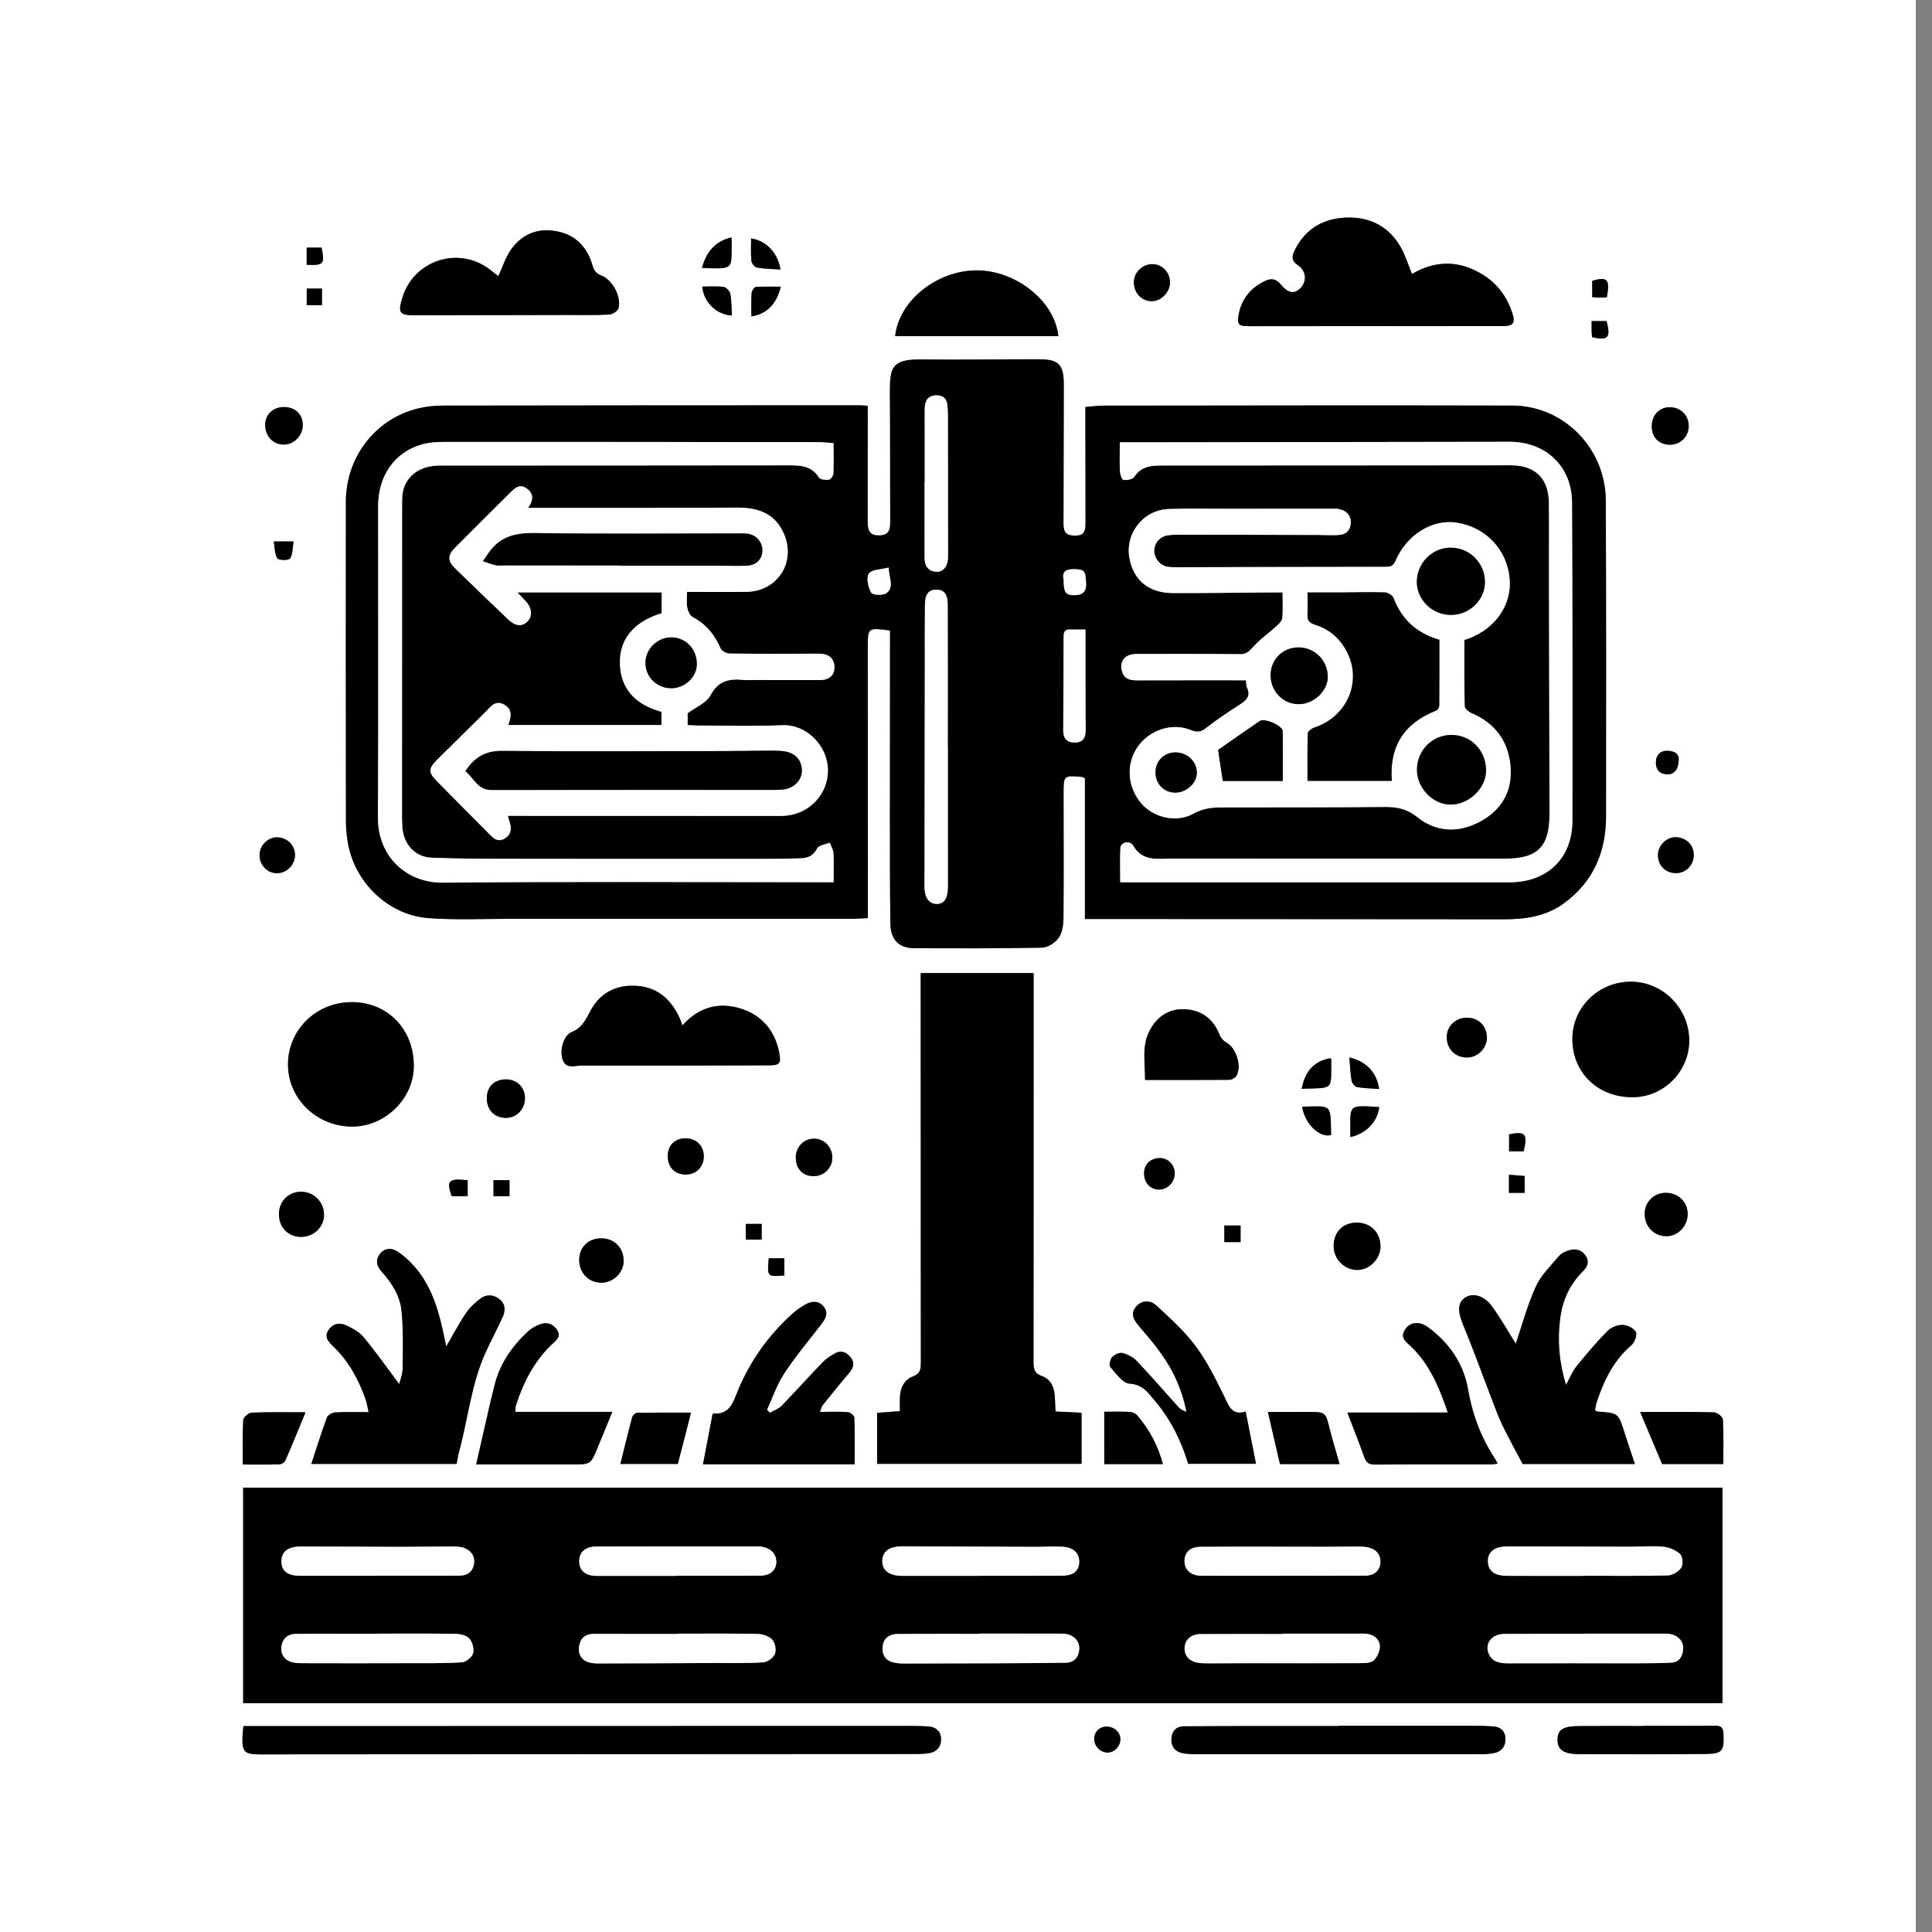 <?xml version="1.0" encoding="utf-8"?>
<!-- Generator: Adobe Illustrator 27.8.0, SVG Export Plug-In . SVG Version: 6.00 Build 0)  -->
<svg version="1.1" id="Capa_1" xmlns="http://www.w3.org/2000/svg" xmlns:xlink="http://www.w3.org/1999/xlink" x="0px" y="0px"
	 viewBox="0 0 768 768" enable-background="new 0 0 768 768" xml:space="preserve">
<rect x="0" y="0" width="768" height="768" fill="#808080" stroke="none"/>
<g>
	<g>
		<path fill="#FFFFFF" d="M-6.43,768c0-256,0-512,0-768c256,0,512,0,768,0c0,256,0,512,0,768C505.57,768,249.57,768-6.43,768z
			 M353.81,250.63c0,2.44,0,4.79,0,7.13c-0.01,22.48-0.05,44.95-0.04,67.43c0.01,13.98-0.02,27.97,0.18,41.95
			c0.09,6.37,3.4,9.76,9.36,9.78c16.98,0.07,33.97,0.13,50.94-0.22c2.28-0.05,5.21-1.97,6.59-3.9c1.45-2.03,1.89-5.13,1.91-7.76
			c0.15-16.48,0.06-32.96,0.04-49.45c-0.01-7.4,0-7.4,7.41-6.75c0.22,0.02,0.43,0.22,1.08,0.56c0,18.31,0,36.86,0,55.92
			c5.5,0,10.58,0,15.66,0c50.32,0.03,100.64,0.04,150.96,0.11c8.53,0.01,16.71-1.18,23.78-6.35c11.7-8.55,16.74-20.42,16.75-34.63
			c0.01-41.83,0.1-83.66-0.1-125.49c-0.1-20.81-16.75-37.69-37.19-37.74c-54.19-0.12-108.39-0.02-162.58,0.03
			c-2.3,0-4.6,0.35-7.11,0.55c0,1.96,0,3.44,0,4.93c0.03,13.74,0.09,27.47,0.07,41.21c-0.01,4.2-1.21,5.19-5.08,4.94
			c-3.57-0.23-3.68-2.69-3.68-5.32c0.04-18.23,0.1-36.46,0.12-54.69c0.01-7.96-1.98-10.05-9.88-10.05
			c-15.48-0.02-30.97,0.26-46.45,0.06c-11.86-0.15-12.87,2.95-12.79,13.11c0.13,17.23,0.04,34.46,0.12,51.69
			c0.01,2.86-0.56,4.92-3.91,5.14c-3.56,0.23-5.04-1.15-5.05-5.19c-0.02-13.99,0.01-27.97,0.03-41.96c0-1.43,0-2.86,0-4.39
			c-1.78-0.08-2.89-0.17-4-0.17c-55.07,0.02-110.13,0.02-165.2,0.12c-3.21,0.01-6.5,0.39-9.62,1.15
			c-16.88,4.14-28.61,19.3-28.63,37.03c-0.05,42.46-0.02,84.91,0.03,127.37c0,2.73,0.3,5.49,0.75,8.18
			c2.65,15.79,16.05,28.8,32.03,30c10.68,0.8,21.45,0.28,32.19,0.29c45.2,0.02,90.4,0.01,135.6,0c2.2,0,4.41-0.18,6.9-0.29
			c0-1.45,0-2.55,0-3.65c-0.01-34.71-0.01-69.43-0.03-104.14C344.96,249.47,344.94,249.47,353.81,250.63z M96.66,677.03
			c196.15,0,391.9,0,588.04,0c0-28.65,0-57.15,0-85.67c-196.05,0-391.89,0-588.04,0C96.66,619.96,96.66,648.26,96.66,677.03z
			 M419.57,561.08c-0.13-2.61-0.15-4.73-0.34-6.83c-0.31-3.36-1.91-6.16-5.08-7.26c-3.05-1.06-3.31-2.97-3.31-5.66
			c0.06-50.06,0.04-100.12,0.05-150.17c0-1.44,0-2.88,0-4.36c-15.21,0-29.87,0-44.89,0c0,2.35,0,4.32,0,6.29
			c0.01,49.43,0.02,98.87,0.06,148.3c0,2.44,0.04,4.54-2.9,5.65c-3.97,1.51-5.4,4.92-5.44,8.99c-0.02,1.58,0,3.17,0,4.92
			c-3.31,0.25-6.23,0.47-9.05,0.68c0,7.01,0,13.58,0,20.26c27.26,0,54.26,0,81.27,0c0-6.85,0-13.4,0-20.29
			C426.42,561.43,423.11,561.26,419.57,561.08z M177.41,535.2c-0.15-0.65-0.25-1.01-0.32-1.37c-2.15-10.69-4.63-21.28-11.91-29.88
			c-2.06-2.43-4.5-4.69-7.15-6.44c-2.29-1.51-5.13-1.52-7.06,1.03c-1.76,2.34-1.26,4.71,0.62,6.8c4.1,4.55,7.45,9.71,8.05,15.77
			c0.73,7.51,0.54,15.12,0.45,22.68c-0.03,2.42-1.01,4.83-1.37,6.43c-4.64-6.19-9.14-12.59-14.1-18.6c-1.74-2.11-4.47-3.6-7.02-4.77
			c-2.5-1.14-5.16-0.86-6.95,1.8c-1.9,2.82-0.12,4.68,1.74,6.45c6.22,5.91,10.15,13.22,12.97,21.19c0.51,1.44,0.71,2.99,1.18,5.06
			c-4.82,0-9.06-0.15-13.27,0.1c-1.17,0.07-2.94,1.06-3.3,2.05c-2.24,6.04-4.15,12.21-6.2,18.43c19.47,0,38.53,0,57.77,0
			c0.38-1.92,0.61-3.65,1.07-5.32c3.55-13.05,4.8-26.72,10.52-39.17c2.13-4.64,4.53-9.16,6.66-13.81c1.17-2.55,1.24-5.21-1.19-7.15
			c-2.38-1.91-5.19-2.1-7.61-0.28c-2.15,1.62-4.25,3.55-5.74,5.76C182.46,526.07,180.15,530.49,177.41,535.2z M602.54,534.16
			c-2.86-4.55-5.82-9.85-9.35-14.74c-3.27-4.52-7.84-5.66-10.94-3.48c-2.94,2.08-2.77,5.6-0.58,10.86
			c3.82,9.17,7.17,18.54,10.74,27.81c1.52,3.94,2.93,7.95,4.74,11.76c2.5,5.23,5.35,10.3,8.12,15.59c14.54,0,29.44,0,44.62,0
			c-1.42-4.26-2.8-8.25-4.06-12.27c-2.52-8.01-2.49-8.01-10.9-8.56c-0.22-0.01-0.42-0.24-0.89-0.52c0.23-1.1,0.35-2.33,0.74-3.47
			c2.89-8.46,6.63-16.35,13.69-22.34c1.29-1.1,2.43-4.16,1.8-5.31c-0.84-1.53-3.47-2.81-5.34-2.82c-2.03-0.01-4.58,1.06-6.02,2.52
			c-4.33,4.41-8.36,9.14-12.24,13.97c-1.66,2.06-2.66,4.65-4.17,7.39c-2.76-9.14-3.47-17.89-2.26-26.78
			c0.97-7.13,3.86-13.35,9.04-18.47c1.71-1.69,2.62-3.69,1.09-6.04c-1.59-2.44-3.96-3.03-6.55-2.26c-1.51,0.45-3.19,1.22-4.16,2.37
			c-3.28,3.88-7.13,7.6-9.17,12.11C607.14,518.88,605.03,526.85,602.54,534.16z M96.78,686.14c-0.16,1.7-0.33,2.8-0.37,3.9
			c-0.2,6.46,0.64,7.34,7.17,7.37c4.87,0.02,9.73-0.04,14.6-0.04c81.87-0.04,163.73-0.07,245.6-0.12c1.87,0,3.76-0.02,5.59-0.34
			c3.17-0.54,4.84-2.75,4.71-5.8c-0.13-2.98-2.13-4.66-5.16-4.83c-2.24-0.13-4.49-0.19-6.73-0.19c-73,0.01-146.01,0.03-219.01,0.05
			C127.82,686.14,112.48,686.14,96.78,686.14z M561.29,108.91c-1.47-3.58-2.57-7.19-4.36-10.42c-4.6-8.31-12.17-12.24-21.36-12
			c-9.14,0.23-16.57,4.22-20.83,12.87c-1.19,2.42-1.62,4.18,1.27,6.14c3.42,2.33,3.49,6.54,0.89,9.11c-2.4,2.37-4.82,2.03-7.85-1.58
			c-1.75-2.08-3.53-2.52-5.89-1.44c-5.85,2.67-9.57,7.09-10.76,13.43c-0.74,3.93-0.06,4.65,3.96,4.65
			c33.71,0,67.41-0.01,101.12-0.04c3.99,0,4.96-1.18,3.73-5.03c-2.03-6.37-5.79-11.62-11.47-15.22
			C580.35,103.42,570.74,103.34,561.29,108.91z M339.73,582.09c0-6.46,0.09-12.55-0.12-18.62c-0.03-0.77-1.63-2.05-2.57-2.12
			c-3.54-0.25-7.1-0.1-11.13-0.1c0.52-1.31,0.64-2.08,1.07-2.6c3.5-4.35,6.99-8.72,10.63-12.96c1.7-1.99,2.2-3.98,0.59-6.06
			c-1.58-2.04-3.72-3.07-6.23-1.66c-1.72,0.97-3.49,2.04-4.84,3.44c-5.54,5.74-10.85,11.69-16.41,17.41
			c-1.23,1.26-3.11,1.89-4.7,2.8c-0.38-0.41-0.76-0.82-1.14-1.22c2.23-4.83,3.93-10.01,6.83-14.4c4.51-6.84,9.79-13.18,14.83-19.66
			c1.77-2.27,2.89-4.57,0.79-7.05c-2.03-2.39-4.72-2.1-7.16-0.75c-1.94,1.07-3.79,2.43-5.43,3.92c-9.96,9.04-17.42,19.89-22.24,32.4
			c-1.69,4.39-3.65,7.42-8.8,7.02c-0.18-0.01-0.38,0.28-0.46,0.34c-1.27,6.65-2.52,13.19-3.79,19.87
			C299.48,582.09,319.31,582.09,339.73,582.09z M198.09,109.79c-0.88-0.7-2.02-1.62-3.18-2.53c-12.43-9.7-30.44-3.94-35.01,11.18
			c-1.77,5.87-1.08,6.89,4.91,6.88c20.32-0.02,40.65-0.07,60.97-0.12c5.49-0.01,10.98,0.12,16.45-0.18
			c1.31-0.07,3.35-1.41,3.65-2.54c1.2-4.49-2.43-11.31-6.82-12.97c-2.14-0.8-2.94-1.97-3.55-4.08c-2.06-7.08-6.49-11.97-14-13.48
			c-7.47-1.5-13.71,0.93-18.13,6.9C201.03,102.03,199.84,106.06,198.09,109.79z M140.15,398.36c-14.05-0.16-25.35,10.52-25.66,24.24
			c-0.31,13.85,11.2,25.23,25.51,25.24c13.03,0.01,24.35-11.01,24.5-23.84C164.66,409.41,154.32,398.52,140.15,398.36z
			 M271.27,407.61c-0.44-1.17-0.73-2.09-1.12-2.95c-3.36-7.32-8.69-12.19-17-12.77c-7.88-0.55-14.35,2.54-18.17,9.45
			c-2.03,3.67-3.36,7.13-7.75,8.92c-3.32,1.36-4.87,7.44-3.56,11c1.4,3.81,4.88,2.31,7.47,2.32c24.83,0.07,49.67-0.03,74.5-0.09
			c4.16-0.01,4.94-0.71,4.14-4.89c-1.65-8.65-6.69-14.88-15.02-17.59C285.85,398.12,277.8,400.31,271.27,407.61z M625.04,413.24
			c0.12,13.4,10.4,23.12,24.24,22.92c12.28-0.18,22.29-10.38,22.21-22.64c-0.08-12.84-10.66-23.38-23.36-23.28
			C635.22,390.34,624.92,400.6,625.04,413.24z M495.17,561.13c-5.71,1.76-6.75-2.48-8.69-6.41c-3.35-6.79-6.77-13.7-11.28-19.73
			c-4.42-5.92-10.06-10.98-15.52-16.04c-2.37-2.2-5.77-2.19-8.07,0.48c-2.32,2.68-0.96,5.24,1.1,7.65
			c3.16,3.69,6.34,7.39,9.14,11.35c4.81,6.81,8.14,14.34,9.81,22.76c-1.35-0.37-2.42-0.98-3.2-1.84
			c-5.52-6.09-10.88-12.32-16.52-18.29c-1.45-1.53-3.65-2.67-5.71-3.2c-1.2-0.31-3.18,0.6-4.11,1.61c-0.81,0.88-1.34,3.29-0.76,3.94
			c2.28,2.56,4.94,6.46,7.64,6.61c5.24,0.29,7.39,3.62,10.03,6.73c6.3,7.41,10.55,15.97,13.31,25.13c9.16,0,18.03,0,26.95,0
			C497.89,574.9,496.57,568.22,495.17,561.13z M575.52,561.51c-13.72,0-26.6,0-39.93,0c2.44,6.38,4.73,12.03,6.74,17.77
			c0.8,2.28,2.01,2.93,4.36,2.91c15.35-0.1,30.7-0.04,46.06-0.06c0.78,0,1.55-0.19,2.6-0.32c-0.55-0.99-0.87-1.66-1.27-2.27
			c-5.46-8.35-8.81-17.38-10.52-27.3c-1.76-10.16-7.47-18.41-15.79-24.57c-3.53-2.61-7.09-2.14-9.04,0.56
			c-2.61,3.62,0.48,5.35,2.55,7.39C568.31,542.56,572.08,551.28,575.52,561.51z M532.07,686.01c0,0.04,0,0.07,0,0.11
			c-12.35,0-24.69-0.01-37.04,0c-8.1,0.01-16.21,0.08-24.31,0.11c-3.24,0.01-4.84,1.96-5.06,4.85c-0.23,2.92,1.27,5.11,4.22,5.79
			c1.8,0.41,3.71,0.44,5.57,0.44c37.91,0.02,75.83,0.02,113.74-0.01c1.61,0,3.26-0.13,4.83-0.46c3.19-0.68,4.61-3.03,4.41-6.03
			c-0.19-2.83-2.11-4.41-5-4.56c-2.49-0.12-4.98-0.23-7.48-0.23C567.99,686.01,550.03,686.01,532.07,686.01z M189.28,582.15
			c12.88,0,25.46,0,38.04,0c7.53,0,7.52,0,10.31-6.86c1.85-4.54,3.73-9.07,5.78-14.05c-6.87,0-13.09,0-19.32,0
			c-6.34,0-12.69,0-19.2,0c0.07-1.07-0.03-1.83,0.18-2.5c2.87-9.01,7.06-17.27,13.92-23.97c1.83-1.79,4.56-3.37,2.2-6.45
			c-2.2-2.87-5.09-2.78-8.04-1.24c-1.21,0.63-2.4,1.37-3.39,2.3c-6.4,5.99-11.21,12.99-13.27,21.65c-0.63,2.66-1.32,5.31-1.93,7.97
			C192.82,566.59,191.1,574.2,189.28,582.15z M420.7,133.64c-1.34-13.85-16.83-26.2-32.51-26.16
			c-15.87,0.04-30.92,12.17-32.35,26.16C377.46,133.64,399.07,133.64,420.7,133.64z M455.17,429.31c11.51,0,22.46,0.04,33.41-0.06
			c0.95-0.01,2.26-0.65,2.79-1.42c2.49-3.65,0.07-11.34-3.88-13.41c-1.1-0.58-2.17-1.77-2.62-2.92c-2.42-6.19-6.87-9.82-13.42-10.28
			c-6.25-0.43-11.02,2.41-14.16,7.91C453.71,415.41,455.23,422.16,455.17,429.31z M653.62,686.04c0,0.03,0,0.05,0,0.08
			c-8.61,0-17.23-0.06-25.84,0.02c-6.48,0.06-8.53,1.39-8.63,5.21c-0.11,4.07,2.25,5.91,8.49,5.94c16.73,0.09,33.46,0.08,50.18-0.06
			c6.91-0.06,7.61-1.14,7.28-8.08c-0.12-2.4-0.97-3.19-3.39-3.16C672.34,686.11,662.98,686.04,653.62,686.04z M685.04,581.98
			c0-6.01,0.18-11.84-0.16-17.64c-0.07-1.08-2.25-2.88-3.49-2.92c-9.65-0.24-19.3-0.13-29.4-0.13c3.08,7.31,5.91,14.01,8.72,20.69
			C668.65,581.98,676.57,581.98,685.04,581.98z M508.8,581.99c7.97,0,15.64,0,23.7,0c-0.72-2.51-1.37-4.75-2-6.99
			c-0.64-2.27-1.34-4.53-1.89-6.83c-1.67-6.94-1.64-6.93-8.93-6.89c-5.15,0.03-10.29,0.01-15.67,0.01
			C505.72,568.67,507.23,575.19,508.8,581.99z M274.69,561.55c-7.39,0-14.45-0.05-21.51,0.08c-0.66,0.01-1.69,1.04-1.89,1.77
			c-1.64,6.12-3.12,12.28-4.68,18.54c7.8,0,15.46,0,22.84,0C271.23,575.04,272.92,568.47,274.69,561.55z M121.45,561.41
			c-7.36,0-14.43-0.14-21.47,0.14c-1.19,0.05-3.23,1.9-3.3,3c-0.33,5.78-0.16,11.59-0.16,17.62c5.15,0,9.87,0.08,14.58-0.07
			c0.82-0.03,2.03-0.83,2.36-1.58C116.14,574.38,118.65,568.18,121.45,561.41z M438.96,561.19c0,7.57,0,14.13,0,20.83
			c7.85,0,15.42,0,23.31,0c-1.98-7.38-5.37-13.79-10.24-19.4c-0.65-0.75-1.91-1.31-2.92-1.36
			C445.8,561.09,442.47,561.19,438.96,561.19z M548.77,495.55c0.02-5.54-3.81-9.46-9.32-9.53c-5.45-0.07-9.2,3.57-9.31,9.05
			c-0.1,5.29,4.01,9.61,9.28,9.76C544.25,504.96,548.76,500.49,548.77,495.55z M119.74,491.68c5.09-0.03,9.12-3.98,9.06-8.88
			c-0.06-5.02-4.02-9.01-9-9.06c-5.12-0.05-8.96,3.8-8.92,8.97C110.93,488,114.59,491.71,119.74,491.68z M247.91,501.3
			c0.01-5.23-3.66-9.01-8.79-9.06c-5.18-0.04-8.79,3.41-8.87,8.47c-0.08,5.19,3.63,9.1,8.7,9.18
			C243.67,509.98,247.89,505.92,247.91,501.3z M662.19,474.17c-4.64-0.03-8.32,3.56-8.41,8.18c-0.09,5.06,3.54,8.95,8.45,9.06
			c4.69,0.11,8.71-4.02,8.64-8.89C670.82,477.73,667.14,474.2,662.19,474.17z M583.13,420.38c4.15,0.04,7.83-3.55,7.93-7.73
			c0.11-4.62-3.2-8.04-7.84-8.1c-4.43-0.05-7.98,3.21-8.11,7.47C574.97,416.81,578.34,420.33,583.13,420.38z M193.52,436.33
			c-0.09,4.71,2.83,7.89,7.36,8.04c4.29,0.14,7.77-3.31,7.79-7.74c0.03-4.37-3.07-7.5-7.48-7.55
			C196.65,429.03,193.6,431.9,193.52,436.33z M112.71,161.81c-4.3,0.06-7.39,3.13-7.3,7.24c0.1,4.47,3.25,7.73,7.43,7.69
			c4.04-0.04,7.51-3.61,7.52-7.71C120.37,164.62,117.32,161.74,112.71,161.81z M656.6,169.51c0.03,4.39,2.89,7.26,7.22,7.27
			c4.26,0.01,7.53-3.33,7.47-7.61c-0.06-4.1-3.24-7.24-7.4-7.3C659.63,161.82,656.57,165.03,656.6,169.51z M323.53,467.54
			c4.09-0.05,7.32-3.29,7.33-7.33c0-4.33-3.35-7.7-7.52-7.56c-4.02,0.13-7.07,3.46-7,7.64C316.41,464.75,319.24,467.6,323.53,467.54
			z M279.77,459.8c0.06-4.25-2.9-7.25-7.19-7.3c-4.2-0.05-7.05,2.69-7.13,6.86c-0.09,4.46,2.61,7.41,6.9,7.54
			C276.55,467.03,279.71,464,279.77,459.8z M465.09,112.5c0.12-4.01-2.89-7.34-6.77-7.5c-3.87-0.16-7.38,2.99-7.57,6.8
			c-0.22,4.43,2.91,7.91,7.12,7.92C461.49,119.73,464.98,116.24,465.09,112.5z M673.3,339.88c0.01-3.95-2.99-6.95-7.08-7.08
			c-3.71-0.12-7.15,3.28-7.16,7.08c-0.01,4.22,3.08,7.27,7.3,7.2C670.26,347.01,673.29,343.86,673.3,339.88z M110.19,332.85
			c-3.62-0.08-6.93,3.18-7.01,6.9c-0.08,4.07,2.96,7.33,6.87,7.36c3.85,0.03,7.11-3.19,7.21-7.1
			C117.36,336.09,114.25,332.94,110.19,332.85z M460.89,460.34c-3.82,0.12-6.28,2.74-6.09,6.48c0.18,3.65,2.74,6.16,6.17,6.04
			c3.41-0.12,6.17-3.22,6.01-6.74C466.82,462.81,464.1,460.24,460.89,460.34z M517.43,432.81c12.95-0.46,11.63,0.94,11.78-11.56
			c0-0.2-0.23-0.4-0.36-0.59C522.57,421.73,518.84,425.64,517.43,432.81z M298.69,125.79c6.09-0.95,10.05-4.98,11.68-11.82
			c-3.34,0-6.66-0.13-9.95,0.12c-0.64,0.05-1.59,1.58-1.65,2.48C298.57,119.62,298.69,122.69,298.69,125.79z M310.24,107.13
			c-1-6.59-5.65-11.44-11.65-12.38c0,3-0.19,6,0.11,8.95c0.1,0.99,1.34,2.5,2.26,2.66C303.97,106.89,307.08,106.91,310.24,107.13z
			 M279.03,106.52c12.98,0.45,11.59,0.57,11.84-9.63c0.02-0.72-0.07-1.45-0.13-2.53C284.21,95.94,280.79,100.14,279.03,106.52z
			 M279.16,113.93c0.52,6.15,5.74,11.27,11.79,11.49c-0.17-2.87-0.1-5.76-0.62-8.54c-0.21-1.11-1.63-2.67-2.66-2.81
			C284.87,113.67,282,113.93,279.16,113.93z M517.63,440.06c1.2,6.83,6.87,12.31,11.51,11.13c-0.26-12.8,0.31-11.44-11.2-11.28
			C517.84,439.91,517.73,440.01,517.63,440.06z M536.77,452.02c6.39-1.43,10.79-6.14,11.51-11.93c-12.58-0.86-11.44-0.87-11.51,9.77
			C536.76,450.47,536.77,451.08,536.77,452.02z M536.39,420.35c0.28,3.31,0.38,6.28,0.88,9.18c0.17,0.99,1.25,2.44,2.11,2.6
			c2.88,0.52,5.84,0.55,8.87,0.78C547.27,426.33,543.22,421.95,536.39,420.35z M434.97,691.2c-0.01,2.88,2.29,5.34,5.1,5.46
			c2.75,0.12,5.23-2.31,5.29-5.19c0.06-2.78-2.31-5.05-5.34-5.11C437.12,686.3,434.98,688.36,434.97,691.2z M667.25,302.62
			c0.49-2.79-1.28-3.95-4.02-4.16c-3.08-0.24-4.96,1.53-4.99,4.61c-0.02,2.8,1.35,4.48,4.15,4.73
			C665.24,308.06,667.11,306.12,667.25,302.62z M116.69,215.22c-2.84,0-4.97,0-7.86,0c0.45,2.53,0.3,5.07,1.44,6.74
			c0.58,0.86,4.52,0.85,5.06,0.02C116.44,220.27,116.28,217.73,116.69,215.22z M185.91,469.17c-7.6-0.88-8.59,0.18-6.35,6.33
			c2.08,0,4.14,0,6.35,0C185.91,473.3,185.91,471.35,185.91,469.17z M632.93,118.14c1.3,0.08,2.15,0.18,3.01,0.18
			c0.96,0,1.91-0.09,2.81-0.13c1.29-7.17,0.27-8.3-5.82-6.57C632.93,113.66,632.93,115.72,632.93,118.14z M311.78,507.02
			c0-2.44,0-4.62,0-6.84c-2.23,0-4.23,0-6.2,0C304.95,507.54,304.97,507.56,311.78,507.02z M605.66,457.66
			c1.74-6.85,0.68-8.07-5.77-6.74c0,2.24,0,4.5,0,6.74C602.06,457.66,603.88,457.66,605.66,457.66z M632.86,134.02
			c6.41,1.47,7.52,0.22,5.78-6.38c-1.88,0-3.77,0-5.95,0c0,1.46-0.02,2.68,0.01,3.89C632.72,132.37,632.8,133.21,632.86,134.02z
			 M121.91,105.27c6.8,0.27,7.24-0.25,5.92-6.85c-1.97,0-3.97,0-5.92,0C121.91,100.92,121.91,103.1,121.91,105.27z M606.07,467.46
			c-2.11-0.16-4.11-0.31-6.24-0.47c0,2.71,0,4.96,0,7.19c2.23,0,4.13,0,6.24,0C606.07,471.87,606.07,469.83,606.07,467.46z
			 M196.17,469.13c0,2.13,0,4.24,0,6.37c2.26,0,4.29,0,6.37,0c0-2.25,0-4.2,0-6.37C200.41,469.13,198.46,469.13,196.17,469.13z
			 M296.45,492.77c2.39,0,4.31,0,6.34,0c0-2.26,0-4.27,0-6.25c-2.31,0-4.33,0-6.34,0C296.45,488.74,296.45,490.67,296.45,492.77z
			 M493.15,493.75c0-2.4,0-4.44,0-6.6c-2.27,0-4.31,0-6.46,0c0,2.28,0,4.32,0,6.6C488.9,493.75,490.84,493.75,493.15,493.75z
			 M127.99,121.3c0-2.25,0-4.3,0-6.59c-2.05,0-3.98,0-6.06,0c0,2.26,0,4.42,0,6.59C124.04,121.3,125.87,121.3,127.99,121.3z"/>
		<path d="M353.81,250.63c-8.87-1.16-8.85-1.16-8.85,6.54c0.02,34.71,0.02,69.43,0.03,104.14c0,1.1,0,2.2,0,3.65
			c-2.5,0.11-4.7,0.29-6.9,0.29c-45.2,0.01-90.4,0.02-135.6,0c-10.73,0-21.51,0.51-32.19-0.29c-15.97-1.2-29.38-14.22-32.03-30
			c-0.45-2.7-0.75-5.45-0.75-8.18c-0.05-42.46-0.07-84.91-0.03-127.37c0.02-17.73,11.75-32.89,28.63-37.03
			c3.12-0.76,6.41-1.15,9.62-1.15c55.07-0.09,110.13-0.1,165.2-0.12c1.11,0,2.23,0.09,4,0.17c0,1.53,0,2.96,0,4.39
			c-0.01,13.99-0.05,27.97-0.03,41.96c0.01,4.04,1.49,5.42,5.05,5.19c3.35-0.22,3.92-2.28,3.91-5.14
			c-0.08-17.23,0.02-34.46-0.12-51.69c-0.08-10.16,0.93-13.26,12.79-13.11c15.48,0.19,30.97-0.08,46.45-0.06
			c7.9,0.01,9.89,2.09,9.88,10.05c-0.02,18.23-0.07,36.46-0.12,54.69c-0.01,2.63,0.1,5.09,3.68,5.32c3.87,0.25,5.07-0.74,5.08-4.94
			c0.02-13.74-0.04-27.47-0.07-41.21c0-1.49,0-2.97,0-4.93c2.5-0.2,4.8-0.54,7.11-0.55c54.19-0.05,108.39-0.16,162.58-0.03
			c20.44,0.05,37.09,16.93,37.19,37.74c0.2,41.83,0.11,83.66,0.1,125.49c0,14.21-5.04,26.08-16.75,34.63
			c-7.08,5.17-15.26,6.36-23.78,6.35c-50.32-0.06-100.64-0.08-150.96-0.11c-5.08,0-10.16,0-15.66,0c0-19.07,0-37.61,0-55.92
			c-0.64-0.34-0.85-0.54-1.08-0.56c-7.41-0.65-7.41-0.65-7.41,6.75c0.01,16.48,0.1,32.97-0.04,49.45c-0.02,2.64-0.47,5.73-1.91,7.76
			c-1.38,1.94-4.3,3.86-6.59,3.9c-16.98,0.35-33.96,0.29-50.94,0.22c-5.96-0.02-9.27-3.41-9.36-9.78
			c-0.2-13.98-0.17-27.96-0.18-41.95c-0.01-22.48,0.02-44.95,0.04-67.43C353.81,255.41,353.81,253.07,353.81,250.63z M495.29,270.43
			c0.15,1.15,0.05,2.1,0.41,2.82c1.67,3.42-0.16,5.14-2.82,6.85c-4.51,2.9-9.01,5.86-13.21,9.17c-2.11,1.66-3.6,2.05-6.21,0.97
			c-7.5-3.11-16.5-0.08-21.19,6.66c-4.65,6.68-4.16,15.71,1.22,22.21c4.9,5.93,14.15,8.17,21.03,4.29
			c3.63-2.05,7.21-2.44,11.06-2.44c21.6-0.04,43.2,0.03,64.8-0.18c4.89-0.05,8.87,0.69,12.96,3.98c7.56,6.08,16.35,6.46,24.9,1.91
			c8.73-4.64,13.12-12.19,12.23-22.14c-0.9-10.03-6.18-17.12-15.59-21.08c-1.11-0.47-2.6-1.8-2.62-2.76
			c-0.2-8.72-0.12-17.45-0.12-26.32c0.53-0.17,1.12-0.32,1.69-0.53c10.89-4.11,17.35-13.72,16.26-24.19
			c-1.19-11.32-9.43-19.98-20.8-21.85c-9.75-1.6-20.07,4.68-24.52,15.19c-0.87,2.05-2.01,2.34-3.92,2.34
			c-27.84,0.02-55.69,0.1-83.53,0.16c-1.12,0-2.26-0.01-3.35-0.23c-2.99-0.6-5.16-3.44-5.11-6.5c0.06-3.02,2.41-5.59,5.59-5.99
			c1.36-0.17,2.74-0.24,4.11-0.23c18.48,0.03,36.96,0.07,55.44,0.12c2.75,0.01,5.5,0.2,8.24,0.01c2.63-0.18,4.45-1.61,4.71-4.42
			c0.27-2.9-1.19-4.82-3.84-5.68c-1.27-0.41-2.71-0.35-4.08-0.35c-13.61-0.01-27.22,0.01-40.83,0.03c-7.87,0.01-15.74-0.18-23.6,0.1
			c-10.11,0.35-17.44,9.75-15.59,19.58c1.66,8.8,7.67,13.79,17.23,13.83c12.73,0.05,25.47-0.16,38.2-0.25c1.71-0.01,3.42,0,5.43,0
			c0,3.68,0.19,6.92-0.1,10.11c-0.1,1.12-1.23,2.31-2.17,3.16c-3.17,2.89-6.77,5.39-9.59,8.57c-1.52,1.72-2.6,2.73-5.02,2.7
			c-13.73-0.14-27.47-0.1-41.2-0.09c-4.53,0-6.89,2.88-5.74,6.92c0.9,3.17,3.35,3.59,6.17,3.58
			C466.4,270.4,480.63,270.43,495.29,270.43z M273.34,283.53c3.27-2.45,7.48-4.11,9.11-7.15c3.14-5.85,7.58-6.7,13.2-6.1
			c1.23,0.13,2.5,0.02,3.74,0.02c8.87,0.02,17.73,0.08,26.6,0.02c3.83-0.03,5.85-2.03,5.75-5.33c-0.1-3.11-2.14-4.99-5.63-5.13
			c-1.12-0.05-2.25-0.01-3.37-0.01c-10.86,0.01-21.73,0.08-32.59-0.06c-1.26-0.02-3.19-0.94-3.63-1.95
			c-2.37-5.48-5.84-9.76-11.2-12.6c-1.09-0.58-1.86-2.38-2.11-3.74c-0.36-1.89-0.09-3.9-0.09-6.22c8.2,0,15.92,0.08,23.63-0.02
			c12.2-0.15,19.72-11.62,14.99-22.87c-3.51-8.34-10.38-10.66-18.82-10.61c-24.85,0.15-49.7,0.09-74.55,0.11c-2.6,0-5.2,0-8.43,0
			c2.39-3.37,2.13-5.91-0.75-7.87c-2.42-1.65-4.27-0.24-5.92,1.4c-7.45,7.38-14.88,14.77-22.28,22.2c-3.05,3.07-3.08,5.33-0.03,8.31
			c6.97,6.79,13.98,13.54,21.03,20.26c2.88,2.75,5.45,2.99,7.61,0.95c2.14-2.02,1.96-5.28-0.48-8.04c-0.98-1.11-2.05-2.15-3.45-3.62
			c19.68,0,38.48,0,57.39,0c0,2.96,0,5.66,0,8.29c-10.07,2.95-16.31,9.43-16.59,18.56c-0.35,11.34,6.22,17.82,16.5,20.61
			c0,1.91,0,3.48,0,5.27c-20.39,0-40.52,0-60.9,0c1.09-3.12,1.84-6.11-1.54-8.07c-3.62-2.09-5.46,0.83-7.54,2.88
			c-6.41,6.3-12.79,12.63-19.17,18.96c-3.48,3.45-3.58,5.03-0.24,8.43c7.17,7.3,14.41,14.53,21.62,21.79
			c1.52,1.53,3.11,2.44,5.3,1.2c2.31-1.31,2.9-3.27,2.36-5.7c-0.23-1.03-0.59-2.03-0.99-3.4c2.35,0,4.34,0,6.33,0
			c32.97,0.01,65.93,0.03,98.9,0.03c1.75,0,3.5,0.07,5.24-0.08c9.8-0.85,17.12-9.05,16.78-18.58c-0.35-9.69-8.85-17.75-17.95-17.39
			c-11.22,0.45-22.47,0.14-33.71,0.13c-1.32,0-2.64-0.11-4.09-0.18C273.34,286.23,273.34,284.63,273.34,283.53z M331.36,350.69
			c0-4.1,0.14-7.82-0.07-11.53c-0.08-1.42-0.94-2.79-1.44-4.19c-1.74,0.73-4.38,1.01-5.03,2.29c-1.74,3.43-4.39,3.98-7.64,3.97
			c-2.12-0.01-4.24,0.17-6.36,0.17c-35.33,0.01-70.66,0.04-105.99-0.01c-11.1-0.01-22.22,0.01-33.31-0.45
			c-6.62-0.28-11.09-5.38-11.58-12.03c-0.1-1.37-0.14-2.74-0.14-4.12c0-41.7,0.01-83.4,0.03-125.1c0-1.49,0.05-3.02,0.37-4.46
			c1.45-6.37,6.89-10.18,14.66-10.18c46.07-0.03,92.14,0.01,138.21-0.08c4.89-0.01,9.43,0.01,12.47,4.83
			c0.53,0.84,2.64,1.05,3.94,0.89c0.71-0.09,1.74-1.55,1.78-2.43c0.19-3.95,0.08-7.92,0.08-12.13c-2.51-0.16-4.47-0.38-6.44-0.39
			c-49.44-0.05-98.88-0.1-148.32-0.07c-2.96,0-6.03,0.19-8.86,0.99c-10.87,3.09-17.4,12.41-17.41,24.58
			c-0.03,41.2,0.16,82.4-0.09,123.6c-0.09,15.66,11.37,26.16,25.83,26.02c50.06-0.49,100.13-0.18,150.19-0.18
			C327.72,350.69,329.19,350.69,331.36,350.69z M445.14,175.83c0,4.34-0.12,7.95,0.07,11.55c0.06,1.21,0.79,3.32,1.41,3.39
			c1.39,0.17,3.61-0.22,4.25-1.19c2.95-4.52,7.26-4.54,11.86-4.54c45.94,0.01,91.89-0.05,137.83-0.08
			c9.72-0.01,15.09,5.23,15.17,14.95c0.09,10.74,0,21.47,0.02,32.21c0.06,30.46,0.15,60.92,0.21,91.38
			c0.02,13.17-4.67,17.84-17.77,17.83c-44.07-0.02-88.14-0.01-132.21-0.03c-5.7,0-11.69,1.36-15.53-5.15
			c-1.35-2.3-4.96-1.36-5.07,0.94c-0.21,4.43-0.06,8.88-0.06,13.62c1.94,0,3.3,0,4.65,0c50.06,0,100.13,0,150.19,0.01
			c14.84,0,24.87-9.54,24.9-24.37c0.08-42.2,0.04-84.4-0.15-126.59c-0.06-14.43-10.48-24.17-24.9-24.14
			c-49.56,0.1-99.13,0.15-148.69,0.21C449.47,175.83,447.63,175.83,445.14,175.83z M376.79,296.93c-0.01,0-0.02,0-0.03,0
			c0-18.84,0.03-37.69-0.02-56.53c-0.01-4.23-1.5-6.03-4.51-6.01c-3.05,0.01-4.49,1.78-4.54,5.99c-0.09,7.74-0.04,15.47-0.05,23.21
			c-0.04,29.7-0.09,59.4-0.12,89.1c0,3.99,1.74,6.45,4.56,6.61c3.04,0.17,4.58-1.85,4.72-6.22c0.02-0.62,0.01-1.25,0.01-1.87
			C376.79,333.13,376.79,315.03,376.79,296.93z M367.6,191.88c-0.02,0-0.05,0-0.07,0c0,9.97-0.01,19.94,0.01,29.91
			c0,2.97,1.2,5.16,4.39,5.48c2.82,0.28,4.72-1.89,4.89-5.25c0.04-0.75,0.05-1.49,0.05-2.24c-0.01-18.19-0.02-36.39-0.06-54.58
			c0-1.49-0.1-2.99-0.27-4.47c-0.3-2.59-2.06-3.65-4.42-3.57c-3.51,0.12-4.54,2.41-4.53,5.57
			C367.62,172.44,367.6,182.16,367.6,191.88z M431.48,250.24c-2.64,0-4.37,0.05-6.09-0.01c-1.94-0.07-2.58,0.84-2.58,2.71
			c-0.01,12.44-0.08,24.89-0.16,37.33c-0.02,3.18,1.39,4.95,4.67,4.9c3.21-0.04,4.26-1.98,4.24-4.9
			c-0.05-7.34-0.06-14.68-0.08-22.02C431.47,262.43,431.48,256.61,431.48,250.24z M353.24,225.61c-3.08,0.82-6.79,0.75-7.88,2.4
			c-1.11,1.69-0.25,5.4,0.95,7.57c0.54,0.97,4.64,1.23,5.99,0.24C355.63,233.4,353.35,229.8,353.24,225.61z M422.81,230.38
			c0.02,5.21,0.78,6.23,4.23,6.22c3.13-0.01,4.85-1.2,4.7-4.69c-0.22-5.05-0.62-5.55-4.64-5.66
			C423.75,226.15,422.07,227.27,422.81,230.38z"/>
		<path d="M96.66,677.03c0-28.77,0-57.07,0-85.67c196.15,0,391.99,0,588.04,0c0,28.52,0,57.02,0,85.67
			C488.55,677.03,292.81,677.03,96.66,677.03z M269.33,649.41c0,0.04,0,0.08,0,0.12c-11.1,0-22.2,0.02-33.31-0.01
			c-3.04-0.01-5.05,1.36-5.7,4.3c-0.63,2.81,0.11,5.36,2.84,6.65c1.39,0.66,3.15,0.78,4.74,0.78c15.59-0.02,31.18-0.11,46.77-0.18
			c6.24-0.03,12.49,0.15,18.7-0.27c1.69-0.12,4.04-1.78,4.65-3.3c0.63-1.58,0.14-4.43-1.01-5.68c-1.29-1.41-3.84-2.26-5.87-2.3
			C290.54,649.29,279.93,649.41,269.33,649.41z M389.55,626.43c0-0.01,0-0.03,0-0.04c10.85,0,21.7,0.04,32.54-0.02
			c4.64-0.03,6.86-1.91,6.91-5.52c0.05-3.46-2.3-5.75-6.69-6c-3.6-0.2-7.22,0.06-10.84,0.05c-17.58-0.06-35.16-0.15-52.74-0.2
			c-5.21-0.01-7.94,2.01-8,5.79c-0.05,3.75,2.71,5.91,7.77,5.93C368.85,626.45,379.2,626.43,389.55,626.43z M269,626.45
			c0-0.03,0-0.05,0-0.08c11.11,0,22.22,0.06,33.33-0.03c4.2-0.04,6.63-2.65,6.22-6.21c-0.37-3.23-3.2-5.4-7.42-5.41
			c-21.35-0.02-42.69,0-64.04,0.05c-4.33,0.01-6.82,2.19-6.84,5.72c-0.02,3.8,2.41,5.93,6.92,5.95
			C247.78,626.47,258.39,626.45,269,626.45z M389.56,649.38c0,0.04,0,0.09,0,0.13c-10.86,0-21.72-0.05-32.58,0.03
			c-3.92,0.03-6.01,2.05-6.13,5.51c-0.12,3.54,1.7,5.52,5.64,6.06c0.98,0.13,1.99,0.17,2.98,0.17c12.23-0.02,24.46-0.04,36.7-0.09
			c9.11-0.04,18.22-0.1,27.33-0.22c3.43-0.05,5.27-2.02,5.51-5.36c0.22-3.12-2.07-5.63-5.38-6.08c-0.98-0.13-1.99-0.13-2.99-0.13
			C410.28,649.38,399.92,649.38,389.56,649.38z M630.07,649.4c0,0.03,0,0.06,0,0.1c-10.72,0-21.45-0.06-32.17,0.03
			c-4.71,0.04-7.66,3.63-6.23,7.51c1.27,3.45,4.15,4.17,7.56,4.16c17.21-0.06,34.42,0.01,51.63-0.01c4.48,0,8.97-0.04,13.44-0.25
			c3.21-0.15,4.59-2.5,4.77-5.27c0.21-3.1-1.63-5.21-4.6-5.97c-1.54-0.39-3.22-0.28-4.84-0.28
			C649.78,649.38,639.92,649.4,630.07,649.4z M509.43,626.4c0-0.01,0-0.01,0-0.02c11.11,0,22.23,0.06,33.34-0.03
			c3.63-0.03,5.94-2.22,5.96-5.38c0.02-3.4-1.96-5.25-5.14-5.89c-1.21-0.24-2.48-0.28-3.72-0.28c-4.12,0-8.24,0.08-12.36,0.08
			c-16.73,0-33.46-0.08-50.19,0.01c-4.28,0.02-6.46,2.2-6.45,5.67c0.01,3.54,2.53,5.81,6.72,5.83
			C488.2,626.43,498.82,626.4,509.43,626.4z M630.46,626.43c0-0.01,0-0.02,0-0.04c10.85,0,21.71,0.14,32.55-0.14
			c1.86-0.05,4.32-1.51,5.32-3.08c0.81-1.27,0.57-4.43-0.46-5.4c-1.72-1.6-4.4-2.72-6.77-2.93c-4.45-0.41-8.97,0.03-13.45,0.02
			c-16.09-0.03-32.18-0.14-48.27-0.13c-5.3,0-7.95,2.1-7.89,5.9c0.05,3.78,2.51,5.75,7.55,5.78
			C609.5,626.47,619.98,626.43,630.46,626.43z M509.82,649.4c0,0.05,0,0.1,0,0.15c-10.85,0-21.71-0.04-32.56,0.02
			c-3.79,0.02-6.19,2.18-6.37,5.39c-0.19,3.36,2.12,5.74,6.06,6.11c1.48,0.14,2.99,0.12,4.48,0.12c5.49,0,10.98-0.05,16.46-0.05
			c14.22,0,28.44,0.06,42.66-0.02c1.93-0.01,4.48-0.04,5.62-1.18c1.44-1.43,2.61-4.16,2.29-6.07c-0.5-3.05-3.2-4.5-6.47-4.49
			C531.28,649.42,520.55,649.4,509.82,649.4z M150.08,649.4c0,0.03,0,0.05,0,0.08c-3.99,0-7.99,0-11.98,0
			c-6.86,0-13.73-0.05-20.59,0.02c-2.78,0.03-4.82,1.46-5.49,4.2c-0.65,2.66,0.16,5.14,2.59,6.46c1.44,0.78,3.33,0.98,5.02,0.98
			c13.98,0.06,27.96,0.04,41.94,0c7.36-0.02,14.73,0.1,22.06-0.34c1.62-0.1,4-2.05,4.42-3.59c0.48-1.77-0.26-4.56-1.53-5.92
			c-1.2-1.29-3.76-1.78-5.74-1.81C170.55,649.31,160.31,649.4,150.08,649.4z M150.03,626.41c0-0.02,0-0.03,0-0.05
			c10.85,0,21.7,0.03,32.55-0.02c3.08-0.01,5.29-1.39,5.83-4.64c0.5-3.04-1.03-5.14-3.64-6.26c-1.42-0.61-3.16-0.67-4.75-0.67
			c-7.23-0.01-14.46,0.14-21.7,0.13c-12.97-0.01-25.94-0.14-38.9-0.12c-5.01,0.01-7.52,2.1-7.53,5.86
			c-0.01,3.86,2.39,5.75,7.47,5.76C129.58,626.43,139.8,626.41,150.03,626.41z"/>
		<path d="M419.57,561.08c3.54,0.18,6.85,0.35,10.36,0.52c0,6.89,0,13.45,0,20.29c-27.02,0-54.01,0-81.27,0c0-6.68,0-13.25,0-20.26
			c2.81-0.21,5.73-0.43,9.05-0.68c0-1.76-0.01-3.34,0-4.92c0.04-4.07,1.47-7.48,5.44-8.99c2.94-1.12,2.91-3.22,2.9-5.65
			c-0.04-49.43-0.04-98.87-0.06-148.3c0-1.97,0-3.94,0-6.29c15.02,0,29.68,0,44.89,0c0,1.48,0,2.92,0,4.36
			c0,50.06,0.01,100.12-0.05,150.17c0,2.69,0.25,4.61,3.31,5.66c3.17,1.1,4.77,3.89,5.08,7.26
			C419.42,556.35,419.45,558.47,419.57,561.08z"/>
		<path d="M177.41,535.2c2.75-4.71,5.06-9.13,7.82-13.24c1.49-2.22,3.58-4.15,5.74-5.76c2.42-1.81,5.23-1.62,7.61,0.28
			c2.43,1.94,2.36,4.6,1.19,7.15c-2.13,4.64-4.53,9.16-6.66,13.81c-5.72,12.45-6.97,26.13-10.52,39.17
			c-0.45,1.67-0.69,3.4-1.07,5.32c-19.23,0-38.29,0-57.77,0c2.05-6.22,3.97-12.39,6.2-18.43c0.37-0.99,2.13-1.98,3.3-2.05
			c4.22-0.25,8.46-0.1,13.27-0.1c-0.47-2.07-0.67-3.62-1.18-5.06c-2.82-7.97-6.75-15.28-12.97-21.19c-1.86-1.77-3.64-3.62-1.74-6.45
			c1.79-2.66,4.46-2.94,6.95-1.8c2.55,1.17,5.29,2.66,7.02,4.77c4.96,6.01,9.46,12.41,14.1,18.6c0.36-1.6,1.34-4.01,1.37-6.43
			c0.09-7.56,0.28-15.17-0.45-22.68c-0.59-6.06-3.95-11.23-8.05-15.77c-1.88-2.09-2.38-4.46-0.62-6.8c1.92-2.56,4.77-2.54,7.06-1.03
			c2.65,1.74,5.09,4,7.15,6.44c7.29,8.59,9.76,19.19,11.91,29.88C177.16,534.19,177.25,534.55,177.41,535.2z"/>
		<path d="M602.54,534.16c2.49-7.32,4.6-15.29,7.95-22.69c2.04-4.5,5.9-8.23,9.17-12.11c0.98-1.16,2.66-1.92,4.16-2.37
			c2.59-0.77,4.96-0.18,6.55,2.26c1.53,2.35,0.62,4.35-1.09,6.04c-5.18,5.11-8.07,11.34-9.04,18.47c-1.21,8.89-0.5,17.65,2.26,26.78
			c1.52-2.74,2.52-5.33,4.17-7.39c3.88-4.82,7.91-9.55,12.24-13.97c1.44-1.46,3.98-2.53,6.02-2.52c1.87,0.01,4.51,1.29,5.34,2.82
			c0.63,1.15-0.51,4.21-1.8,5.31c-7.06,5.99-10.8,13.88-13.69,22.34c-0.39,1.14-0.51,2.38-0.74,3.47c0.47,0.28,0.67,0.51,0.89,0.52
			c8.41,0.55,8.38,0.56,10.9,8.56c1.27,4.02,2.65,8.01,4.06,12.27c-15.18,0-30.09,0-44.62,0c-2.78-5.29-5.62-10.36-8.12-15.59
			c-1.82-3.81-3.22-7.81-4.74-11.76c-3.58-9.27-6.92-18.64-10.74-27.81c-2.19-5.26-2.37-8.78,0.58-10.86
			c3.1-2.19,7.67-1.04,10.94,3.48C596.72,524.31,599.68,529.61,602.54,534.16z"/>
		<path d="M96.78,686.14c15.71,0,31.05,0,46.39,0c73-0.02,146.01-0.04,219.01-0.05c2.24,0,4.49,0.06,6.73,0.19
			c3.03,0.17,5.03,1.85,5.16,4.83c0.14,3.05-1.54,5.26-4.71,5.8c-1.83,0.31-3.73,0.33-5.59,0.34c-81.87,0.05-163.73,0.08-245.6,0.12
			c-4.87,0-9.73,0.07-14.6,0.04c-6.53-0.03-7.37-0.91-7.17-7.37C96.44,688.93,96.61,687.83,96.78,686.14z"/>
		<path d="M561.29,108.91c9.45-5.57,19.06-5.49,28.45,0.46c5.68,3.6,9.43,8.86,11.47,15.22c1.23,3.85,0.25,5.03-3.73,5.03
			c-33.71,0.03-67.41,0.04-101.12,0.04c-4.02,0-4.7-0.71-3.96-4.65c1.19-6.34,4.91-10.76,10.76-13.43c2.36-1.08,4.14-0.65,5.89,1.44
			c3.03,3.61,5.44,3.96,7.85,1.58c2.6-2.57,2.53-6.79-0.89-9.11c-2.88-1.96-2.45-3.72-1.27-6.14c4.26-8.65,11.69-12.64,20.83-12.87
			c9.2-0.23,16.76,3.7,21.36,12C558.72,101.71,559.82,105.33,561.29,108.91z"/>
		<path d="M339.73,582.09c-20.42,0-40.25,0-60.28,0c1.27-6.67,2.52-13.21,3.79-19.87c0.08-0.07,0.29-0.36,0.46-0.34
			c5.14,0.39,7.11-2.64,8.8-7.02c4.82-12.51,12.28-23.36,22.24-32.4c1.65-1.49,3.49-2.85,5.43-3.92c2.45-1.35,5.13-1.64,7.16,0.75
			c2.11,2.48,0.98,4.78-0.79,7.05c-5.04,6.48-10.32,12.82-14.83,19.66c-2.89,4.39-4.59,9.57-6.83,14.4
			c0.38,0.41,0.76,0.82,1.14,1.22c1.58-0.92,3.47-1.54,4.7-2.8c5.56-5.72,10.88-11.67,16.41-17.41c1.35-1.4,3.12-2.47,4.84-3.44
			c2.5-1.41,4.65-0.38,6.23,1.66c1.61,2.08,1.11,4.07-0.59,6.06c-3.63,4.24-7.13,8.61-10.63,12.96c-0.42,0.53-0.54,1.29-1.07,2.6
			c4.02,0,7.59-0.15,11.13,0.1c0.94,0.07,2.54,1.35,2.57,2.12C339.82,569.54,339.73,575.63,339.73,582.09z"/>
		<path d="M198.09,109.79c1.75-3.73,2.94-7.76,5.28-10.92c4.42-5.96,10.66-8.4,18.13-6.9c7.51,1.51,11.93,6.39,14,13.48
			c0.61,2.11,1.42,3.28,3.55,4.08c4.39,1.65,8.02,8.48,6.82,12.97c-0.3,1.13-2.34,2.46-3.65,2.54c-5.47,0.3-10.97,0.17-16.45,0.18
			c-20.32,0.04-40.65,0.1-60.97,0.12c-5.99,0.01-6.68-1.01-4.91-6.88c4.57-15.12,22.59-20.88,35.01-11.18
			C196.06,108.17,197.21,109.09,198.09,109.79z"/>
		<path d="M140.15,398.36c14.17,0.16,24.51,11.05,24.34,25.63c-0.15,12.84-11.47,23.85-24.5,23.84
			c-14.31-0.01-25.82-11.39-25.51-25.24C114.8,408.89,126.1,398.21,140.15,398.36z"/>
		<path d="M271.27,407.61c6.54-7.3,14.59-9.49,23.5-6.59c8.32,2.71,13.37,8.94,15.02,17.59c0.8,4.19,0.02,4.88-4.14,4.89
			c-24.83,0.06-49.67,0.15-74.5,0.09c-2.59-0.01-6.08,1.49-7.47-2.32c-1.3-3.56,0.24-9.64,3.56-11c4.39-1.8,5.73-5.26,7.75-8.92
			c3.81-6.9,10.29-10,18.17-9.45c8.31,0.58,13.64,5.45,17,12.77C270.54,405.53,270.82,406.44,271.27,407.61z"/>
		<path d="M625.04,413.24c-0.12-12.64,10.19-22.9,23.09-23c12.7-0.1,23.28,10.44,23.36,23.28c0.08,12.25-9.93,22.46-22.21,22.64
			C635.44,436.35,625.16,426.64,625.04,413.24z"/>
		<path d="M495.17,561.13c1.4,7.09,2.72,13.77,4.1,20.74c-8.92,0-17.79,0-26.95,0c-2.76-9.16-7.01-17.72-13.31-25.13
			c-2.64-3.11-4.79-6.44-10.03-6.73c-2.7-0.15-5.36-4.05-7.64-6.61c-0.57-0.64-0.04-3.06,0.76-3.94c0.93-1.01,2.91-1.92,4.11-1.61
			c2.06,0.53,4.26,1.67,5.71,3.2c5.65,5.96,11.01,12.2,16.52,18.29c0.78,0.86,1.85,1.47,3.2,1.84c-1.67-8.42-5-15.95-9.81-22.76
			c-2.8-3.96-5.98-7.66-9.14-11.35c-2.06-2.41-3.41-4.97-1.1-7.65c2.31-2.67,5.7-2.68,8.07-0.48c5.46,5.06,11.09,10.12,15.52,16.04
			c4.51,6.03,7.93,12.94,11.28,19.73C488.42,558.65,489.46,562.89,495.17,561.13z"/>
		<path d="M575.52,561.51c-3.44-10.24-7.21-18.95-14.24-25.89c-2.07-2.04-5.16-3.77-2.55-7.39c1.95-2.7,5.51-3.17,9.04-0.56
			c8.32,6.16,14.03,14.41,15.79,24.57c1.71,9.92,5.06,18.95,10.52,27.3c0.4,0.61,0.72,1.28,1.27,2.27c-1.04,0.14-1.82,0.32-2.6,0.32
			c-15.35,0.01-30.7-0.05-46.06,0.06c-2.35,0.02-3.56-0.63-4.36-2.91c-2.01-5.74-4.3-11.39-6.74-17.77
			C548.92,561.51,561.8,561.51,575.52,561.51z"/>
		<path d="M532.07,686.01c17.96,0,35.92-0.01,53.88,0.01c2.49,0,4.99,0.11,7.48,0.23c2.9,0.14,4.81,1.73,5,4.56
			c0.2,3-1.22,5.35-4.41,6.03c-1.57,0.34-3.22,0.46-4.83,0.46c-37.91,0.03-75.83,0.03-113.74,0.01c-1.86,0-3.77-0.03-5.57-0.44
			c-2.95-0.68-4.45-2.86-4.22-5.79c0.23-2.9,1.82-4.84,5.06-4.85c8.1-0.03,16.21-0.09,24.31-0.11c12.35-0.02,24.69,0,37.04,0
			C532.07,686.09,532.07,686.05,532.07,686.01z"/>
		<path d="M189.28,582.15c1.81-7.95,3.54-15.55,5.28-23.16c0.61-2.66,1.3-5.31,1.93-7.97c2.06-8.67,6.87-15.66,13.27-21.65
			c0.99-0.92,2.18-1.67,3.39-2.3c2.95-1.53,5.84-1.63,8.04,1.24c2.36,3.08-0.37,4.66-2.2,6.45c-6.85,6.7-11.05,14.96-13.92,23.97
			c-0.21,0.67-0.12,1.43-0.18,2.5c6.51,0,12.86,0,19.2,0c6.22,0,12.45,0,19.32,0c-2.05,4.98-3.93,9.51-5.78,14.05
			c-2.79,6.86-2.78,6.86-10.31,6.86C214.74,582.14,202.16,582.15,189.28,582.15z"/>
		<path d="M420.7,133.64c-21.63,0-43.24,0-64.86,0c1.43-13.99,16.48-26.12,32.35-26.16C403.87,107.44,419.35,119.79,420.7,133.64z"
			/>
		<path d="M455.17,429.31c0.05-7.15-1.46-13.89,2.12-20.18c3.13-5.5,7.91-8.35,14.16-7.91c6.55,0.46,11,4.09,13.42,10.28
			c0.45,1.16,1.52,2.35,2.62,2.92c3.94,2.07,6.37,9.76,3.88,13.41c-0.53,0.77-1.83,1.42-2.79,1.42
			C477.63,429.34,466.68,429.31,455.17,429.31z"/>
		<path d="M653.62,686.04c9.36,0,18.72,0.07,28.08-0.05c2.43-0.03,3.28,0.76,3.39,3.16c0.33,6.94-0.37,8.02-7.28,8.08
			c-16.73,0.15-33.45,0.15-50.18,0.06c-6.25-0.03-8.6-1.88-8.49-5.94c0.1-3.82,2.16-5.15,8.63-5.21c8.61-0.08,17.23-0.02,25.84-0.02
			C653.62,686.09,653.62,686.07,653.62,686.04z"/>
		<path d="M685.04,581.98c-8.47,0-16.39,0-24.33,0c-2.81-6.68-5.64-13.37-8.72-20.69c10.09,0,19.75-0.11,29.4,0.13
			c1.24,0.03,3.43,1.83,3.49,2.92C685.22,570.14,685.04,575.97,685.04,581.98z"/>
		<path d="M508.8,581.99c-1.57-6.8-3.08-13.32-4.79-20.7c5.37,0,10.52,0.02,15.67-0.01c7.28-0.04,7.26-0.05,8.93,6.89
			c0.55,2.29,1.25,4.55,1.89,6.83c0.64,2.25,1.28,4.49,2,6.99C524.45,581.99,516.77,581.99,508.8,581.99z"/>
		<path d="M274.69,561.55c-1.78,6.91-3.47,13.49-5.24,20.39c-7.38,0-15.03,0-22.84,0c1.56-6.26,3.04-12.42,4.68-18.54
			c0.2-0.73,1.23-1.76,1.89-1.77C260.24,561.5,267.3,561.55,274.69,561.55z"/>
		<path d="M121.45,561.41c-2.81,6.78-5.31,12.98-7.99,19.11c-0.33,0.75-1.53,1.55-2.36,1.58c-4.71,0.15-9.42,0.07-14.58,0.07
			c0-6.03-0.18-11.84,0.16-17.62c0.06-1.11,2.11-2.95,3.3-3C107.03,561.26,114.09,561.41,121.45,561.41z"/>
		<path d="M438.96,561.19c3.5,0,6.84-0.11,10.16,0.06c1.01,0.05,2.26,0.61,2.92,1.36c4.86,5.62,8.26,12.03,10.24,19.4
			c-7.89,0-15.47,0-23.31,0C438.96,575.32,438.96,568.77,438.96,561.19z"/>
		<path d="M548.77,495.55c-0.02,4.94-4.52,9.41-9.35,9.28c-5.27-0.15-9.38-4.47-9.28-9.76c0.11-5.48,3.86-9.12,9.31-9.05
			C544.97,486.09,548.79,490.01,548.77,495.55z"/>
		<path d="M119.74,491.68c-5.14,0.03-8.81-3.68-8.85-8.97c-0.04-5.16,3.79-9.02,8.92-8.97c4.98,0.05,8.94,4.04,9,9.06
			C128.85,487.71,124.83,491.65,119.74,491.68z"/>
		<path d="M247.91,501.3c-0.01,4.62-4.24,8.68-8.96,8.6c-5.07-0.08-8.77-4-8.7-9.18c0.08-5.06,3.69-8.51,8.87-8.47
			C244.25,492.29,247.92,496.07,247.91,501.3z"/>
		<path d="M662.19,474.17c4.95,0.03,8.63,3.57,8.69,8.36c0.06,4.87-3.96,9-8.64,8.89c-4.92-0.12-8.54-4-8.45-9.06
			C653.87,477.73,657.55,474.14,662.19,474.17z"/>
		<path d="M583.13,420.38c-4.79-0.05-8.16-3.57-8.02-8.36c0.13-4.25,3.68-7.52,8.11-7.47c4.64,0.05,7.95,3.48,7.84,8.1
			C590.96,416.83,587.28,420.42,583.13,420.38z"/>
		<path d="M193.52,436.33c0.08-4.43,3.12-7.3,7.68-7.25c4.41,0.05,7.51,3.18,7.48,7.55c-0.03,4.42-3.5,7.88-7.79,7.74
			C196.35,444.23,193.43,441.04,193.52,436.33z"/>
		<path d="M112.71,161.81c4.61-0.06,7.65,2.81,7.65,7.21c-0.01,4.11-3.48,7.67-7.52,7.71c-4.18,0.04-7.33-3.22-7.43-7.69
			C105.32,164.94,108.41,161.87,112.71,161.81z"/>
		<path d="M656.6,169.51c-0.03-4.49,3.03-7.69,7.29-7.63c4.15,0.06,7.33,3.2,7.4,7.3c0.06,4.28-3.21,7.62-7.47,7.61
			C659.49,176.77,656.64,173.9,656.6,169.51z"/>
		<path d="M323.53,467.54c-4.29,0.06-7.12-2.79-7.19-7.25c-0.07-4.18,2.98-7.51,7-7.64c4.17-0.14,7.52,3.23,7.52,7.56
			C330.85,464.25,327.62,467.49,323.53,467.54z"/>
		<path d="M279.77,459.8c-0.06,4.2-3.22,7.23-7.42,7.1c-4.29-0.13-6.98-3.08-6.9-7.54c0.08-4.17,2.93-6.91,7.13-6.86
			C276.87,452.55,279.83,455.55,279.77,459.8z"/>
		<path d="M465.09,112.5c-0.11,3.74-3.6,7.24-7.22,7.23c-4.21-0.01-7.34-3.5-7.12-7.92c0.19-3.81,3.7-6.96,7.57-6.8
			C462.2,105.16,465.2,108.49,465.09,112.5z"/>
		<path d="M673.3,339.88c-0.01,3.99-3.04,7.13-6.94,7.2c-4.22,0.07-7.31-2.98-7.3-7.2c0.01-3.79,3.45-7.2,7.16-7.08
			C670.31,332.93,673.31,335.92,673.3,339.88z"/>
		<path d="M110.19,332.85c4.06,0.09,7.17,3.24,7.07,7.16c-0.1,3.92-3.36,7.13-7.21,7.1c-3.91-0.03-6.95-3.29-6.87-7.36
			C103.25,336.03,106.56,332.77,110.19,332.85z"/>
		<path d="M460.89,460.34c3.21-0.1,5.93,2.47,6.08,5.78c0.17,3.52-2.59,6.62-6.01,6.74c-3.42,0.12-5.99-2.39-6.17-6.04
			C454.61,463.08,457.08,460.46,460.89,460.34z"/>
		<path d="M517.43,432.81c1.41-7.17,5.14-11.08,11.42-12.15c0.13,0.2,0.36,0.4,0.36,0.59C529.06,433.75,530.39,432.35,517.43,432.81
			z"/>
		<path d="M298.69,125.79c0-3.1-0.13-6.17,0.08-9.23c0.06-0.9,1.01-2.43,1.65-2.48c3.29-0.25,6.61-0.12,9.95-0.12
			C308.74,120.81,304.79,124.84,298.69,125.79z"/>
		<path d="M310.24,107.13c-3.16-0.22-6.27-0.24-9.29-0.76c-0.92-0.16-2.16-1.67-2.26-2.66c-0.3-2.95-0.11-5.95-0.11-8.95
			C304.6,95.68,309.24,100.53,310.24,107.13z"/>
		<path d="M279.03,106.52c1.76-6.37,5.18-10.57,11.72-12.16c0.06,1.09,0.14,1.81,0.13,2.53
			C290.61,107.09,292.01,106.97,279.03,106.52z"/>
		<path d="M279.16,113.93c2.85,0,5.72-0.26,8.5,0.13c1.04,0.15,2.46,1.7,2.66,2.81c0.52,2.78,0.45,5.67,0.62,8.54
			C284.9,125.2,279.68,120.08,279.16,113.93z"/>
		<path d="M517.63,440.06c0.1-0.05,0.21-0.15,0.31-0.15c11.51-0.15,10.94-1.52,11.2,11.28C524.5,452.37,518.83,446.89,517.63,440.06
			z"/>
		<path d="M536.77,452.02c0-0.94,0-1.55,0-2.16c0.06-10.63-1.07-10.62,11.51-9.77C547.56,445.88,543.15,450.59,536.77,452.02z"/>
		<path d="M536.39,420.35c6.83,1.6,10.88,5.99,11.85,12.55c-3.03-0.23-5.99-0.26-8.87-0.78c-0.86-0.16-1.94-1.6-2.11-2.6
			C536.77,426.63,536.67,423.66,536.39,420.35z"/>
		<path d="M434.97,691.2c0.01-2.84,2.16-4.89,5.05-4.84c3.02,0.06,5.4,2.33,5.34,5.11c-0.06,2.88-2.54,5.31-5.29,5.19
			C437.26,696.54,434.96,694.07,434.97,691.2z"/>
		<path d="M667.25,302.62c-0.14,3.5-2.01,5.44-4.86,5.18c-2.81-0.25-4.18-1.93-4.15-4.73c0.03-3.09,1.91-4.85,4.99-4.61
			C665.97,298.67,667.74,299.83,667.25,302.62z"/>
		<path d="M116.69,215.22c-0.41,2.52-0.25,5.05-1.36,6.76c-0.54,0.83-4.48,0.84-5.06-0.02c-1.14-1.67-0.99-4.21-1.44-6.74
			C111.72,215.22,113.85,215.22,116.69,215.22z"/>
		<path d="M185.91,469.17c0,2.18,0,4.13,0,6.33c-2.21,0-4.27,0-6.35,0C177.32,469.36,178.32,468.29,185.91,469.17z"/>
		<path d="M632.93,118.14c0-2.42,0-4.48,0-6.53c6.09-1.73,7.11-0.6,5.82,6.57c-0.9,0.05-1.86,0.13-2.81,0.13
			C635.08,118.32,634.22,118.22,632.93,118.14z"/>
		<path d="M311.78,507.02c-6.81,0.54-6.83,0.52-6.2-6.84c1.97,0,3.98,0,6.2,0C311.78,502.4,311.78,504.58,311.78,507.02z"/>
		<path d="M605.66,457.66c-1.78,0-3.6,0-5.77,0c0-2.25,0-4.5,0-6.74C606.34,449.58,607.4,450.8,605.66,457.66z"/>
		<path d="M632.86,134.02c-0.05-0.8-0.14-1.64-0.16-2.49c-0.03-1.22-0.01-2.43-0.01-3.89c2.18,0,4.07,0,5.95,0
			C640.38,134.24,639.27,135.48,632.86,134.02z"/>
		<path d="M121.91,105.27c0-2.17,0-4.36,0-6.85c1.96,0,3.95,0,5.92,0C129.16,105.02,128.72,105.54,121.91,105.27z"/>
		<path d="M606.07,467.46c0,2.36,0,4.41,0,6.72c-2.11,0-4.02,0-6.24,0c0-2.23,0-4.48,0-7.19
			C601.96,467.15,603.96,467.31,606.07,467.46z"/>
		<path d="M196.17,469.13c2.29,0,4.24,0,6.37,0c0,2.17,0,4.12,0,6.37c-2.08,0-4.11,0-6.37,0
			C196.17,473.37,196.17,471.26,196.17,469.13z"/>
		<path d="M296.45,492.77c0-2.1,0-4.03,0-6.25c2.01,0,4.03,0,6.34,0c0,1.98,0,3.99,0,6.25
			C300.77,492.77,298.84,492.77,296.45,492.77z"/>
		<path d="M493.15,493.75c-2.31,0-4.25,0-6.46,0c0-2.28,0-4.32,0-6.6c2.15,0,4.19,0,6.46,0
			C493.15,489.31,493.15,491.35,493.15,493.75z"/>
		<path d="M127.99,121.3c-2.12,0-3.95,0-6.06,0c0-2.17,0-4.33,0-6.59c2.08,0,4.01,0,6.06,0C127.99,117,127.99,119.05,127.99,121.3z"
			/>
		<path fill="#FFFFFF" d="M495.29,270.43c-14.66,0-28.88-0.02-43.11,0.02c-2.82,0.01-5.27-0.41-6.17-3.58
			c-1.15-4.04,1.21-6.91,5.74-6.92c13.73-0.01,27.47-0.05,41.2,0.09c2.42,0.03,3.49-0.98,5.02-2.7c2.82-3.19,6.42-5.68,9.59-8.57
			c0.94-0.85,2.06-2.04,2.17-3.16c0.29-3.19,0.1-6.43,0.1-10.11c-2.01,0-3.72-0.01-5.43,0c-12.73,0.09-25.47,0.3-38.2,0.25
			c-9.56-0.04-15.57-5.03-17.23-13.83c-1.85-9.83,5.48-19.23,15.59-19.58c7.86-0.27,15.73-0.09,23.6-0.1
			c13.61-0.02,27.22-0.04,40.83-0.03c1.37,0,2.81-0.06,4.08,0.35c2.65,0.86,4.11,2.78,3.84,5.68c-0.27,2.81-2.08,4.25-4.71,4.42
			c-2.73,0.18-5.49-0.01-8.24-0.01c-18.48-0.05-36.96-0.09-55.44-0.12c-1.37,0-2.75,0.06-4.11,0.23c-3.18,0.4-5.53,2.96-5.59,5.99
			c-0.06,3.06,2.12,5.9,5.11,6.5c1.09,0.22,2.23,0.23,3.35,0.23c27.84-0.05,55.69-0.14,83.53-0.16c1.91,0,3.05-0.28,3.92-2.34
			c4.45-10.51,14.77-16.79,24.52-15.19c11.37,1.87,19.61,10.53,20.8,21.85c1.1,10.46-5.36,20.08-16.26,24.19
			c-0.56,0.21-1.15,0.37-1.69,0.53c0,8.88-0.08,17.6,0.12,26.32c0.02,0.96,1.52,2.3,2.62,2.76c9.41,3.96,14.69,11.05,15.59,21.08
			c0.89,9.96-3.5,17.5-12.23,22.14c-8.55,4.55-17.34,4.16-24.9-1.91c-4.09-3.29-8.07-4.02-12.96-3.98
			c-21.6,0.21-43.2,0.13-64.8,0.18c-3.85,0.01-7.42,0.4-11.06,2.44c-6.88,3.88-16.13,1.65-21.03-4.29
			c-5.37-6.5-5.87-15.53-1.22-22.21c4.69-6.74,13.7-9.77,21.19-6.66c2.62,1.08,4.1,0.69,6.21-0.97c4.21-3.31,8.7-6.27,13.21-9.17
			c2.66-1.71,4.5-3.43,2.82-6.85C495.34,272.52,495.44,271.58,495.29,270.43z M519.76,310.4c11.47,0,22.38,0,33.5,0
			c-1.03-13.76,4.96-23.01,17.72-27.96c0.57-0.22,1.13-1.29,1.14-1.97c0.08-8.71,0.05-17.41,0.05-26.14
			c-9.02-2.65-15.03-8.07-18.23-16.66c-0.39-1.05-2.28-2.14-3.51-2.18c-5.73-0.19-11.47,0-17.2,0.03c-4.44,0.02-8.88,0-13.45,0
			c0,3.35,0.1,5.95-0.03,8.55c-0.11,2.27,0.48,3.49,2.96,4.25c5.57,1.7,9.84,5.33,12.58,10.51c6.35,11.97,0.34,26.03-12.83,30.4
			c-1.04,0.34-2.55,1.47-2.58,2.27C519.66,297.59,519.76,303.68,519.76,310.4z M576.84,292.15c-7.59,0.05-13.65,6.28-13.58,13.96
			c0.07,7.19,6.32,13.66,13.25,13.72c7.39,0.07,14.27-6.53,14.21-13.62C590.67,298.19,584.65,292.09,576.84,292.15z M576.46,244.44
			c7.38,0.18,13.67-5.65,13.82-12.81c0.15-7.49-5.74-13.69-13.21-13.92c-7.4-0.22-13.65,5.77-13.85,13.27
			C563.03,238.14,569.05,244.25,576.46,244.44z M484.22,298.11c0.7,4.65,1.26,8.34,1.86,12.34c7.56,0,15.49,0,23.84,0
			c0-6.75,0.09-13.32-0.05-19.88c-0.05-2.12-7.21-5.23-9.07-3.97C495.05,290.49,489.38,294.51,484.22,298.11z M527.81,269.04
			c-0.02-6.45-5.13-11.63-11.53-11.69c-6.28-0.06-11.19,4.77-11.19,11c0,6.45,4.94,11.57,11.17,11.56
			C522.27,279.9,527.83,274.67,527.81,269.04z M459.33,306.86c-0.08,4.66,3.25,8.18,7.75,8.22c4.41,0.04,8.5-3.55,8.69-7.6
			c0.2-4.45-3.52-8.24-8.21-8.38C462.95,298.95,459.41,302.3,459.33,306.86z"/>
		<path fill="#FFFFFF" d="M273.34,283.53c0,1.1,0,2.7,0,4.71c1.45,0.07,2.77,0.18,4.09,0.18c11.24,0,22.49,0.32,33.71-0.13
			c9.1-0.37,17.61,7.7,17.95,17.39c0.34,9.53-6.98,17.73-16.78,18.58c-1.74,0.15-3.49,0.08-5.24,0.08
			c-32.97-0.01-65.93-0.02-98.9-0.03c-1.99,0-3.98,0-6.33,0c0.41,1.37,0.76,2.37,0.99,3.4c0.54,2.43-0.05,4.39-2.36,5.7
			c-2.18,1.24-3.77,0.33-5.3-1.2c-7.2-7.27-14.45-14.49-21.62-21.79c-3.34-3.4-3.24-4.98,0.24-8.43
			c6.38-6.33,12.76-12.66,19.17-18.96c2.08-2.05,3.92-4.97,7.54-2.88c3.39,1.96,2.63,4.95,1.54,8.07c20.38,0,40.51,0,60.9,0
			c0-1.78,0-3.35,0-5.27c-10.28-2.79-16.85-9.28-16.5-20.61c0.28-9.13,6.52-15.61,16.59-18.56c0-2.63,0-5.33,0-8.29
			c-18.91,0-37.71,0-57.39,0c1.4,1.46,2.47,2.5,3.45,3.62c2.44,2.77,2.62,6.03,0.48,8.04c-2.15,2.03-4.73,1.79-7.61-0.95
			c-7.05-6.71-14.06-13.46-21.03-20.26c-3.06-2.98-3.03-5.25,0.03-8.31c7.4-7.42,14.83-14.82,22.28-22.2
			c1.65-1.64,3.5-3.05,5.92-1.4c2.88,1.96,3.14,4.5,0.75,7.87c3.23,0,5.83,0,8.43,0c24.85-0.02,49.7,0.03,74.55-0.11
			c8.44-0.05,15.31,2.28,18.82,10.61c4.74,11.25-2.78,22.72-14.99,22.87c-7.71,0.1-15.43,0.02-23.63,0.02
			c0,2.32-0.27,4.33,0.09,6.22c0.26,1.36,1.03,3.17,2.11,3.74c5.36,2.84,8.83,7.12,11.2,12.6c0.44,1.01,2.37,1.93,3.63,1.95
			c10.86,0.14,21.73,0.07,32.59,0.06c1.12,0,2.25-0.03,3.37,0.01c3.49,0.14,5.53,2.01,5.63,5.13c0.1,3.3-1.91,5.31-5.75,5.33
			c-8.86,0.06-17.73-0.01-26.6-0.02c-1.25,0-2.51,0.12-3.74-0.02c-5.63-0.61-10.07,0.24-13.2,6.1
			C280.82,279.42,276.61,281.08,273.34,283.53z M185.01,306.57c3.33,2.58,4.79,7.47,10.32,7.46c36.06-0.06,72.12-0.03,108.19-0.03
			c2.62,0,5.26,0.09,7.85-0.17c4.15-0.42,7.27-3.6,7.38-7.17c0.13-4.34-2.52-7.41-7.2-8.02c-2.21-0.29-4.48-0.22-6.72-0.22
			c-5.61,0.02-11.23,0.14-16.84,0.15c-29.45,0.03-58.9,0.22-88.34-0.07C192.97,298.42,188.61,301.03,185.01,306.57z M246.05,224.75
			c0,0.03,0,0.06,0,0.09c13.6,0,27.2,0,40.8,0c3.37,0,6.74,0.17,10.1-0.01c3.68-0.19,5.97-2.52,6.1-5.8c0.13-3.36-2.2-6.3-5.63-6.84
			c-1.59-0.25-3.24-0.16-4.86-0.16c-26.45,0-52.91,0.25-79.36-0.14c-7.44-0.11-13.72,0.9-18.37,7.09c-0.99,1.32-1.9,2.71-2.84,4.07
			c1.68,0.55,3.32,1.22,5.04,1.6c1.07,0.24,2.24,0.07,3.36,0.07C215.6,224.75,230.82,224.75,246.05,224.75z M266.57,273.58
			c5.52,0.13,10.36-4.28,10.43-9.51c0.08-5.83-4.15-10.47-9.77-10.69c-5.58-0.22-10.44,4.25-10.65,9.81
			C256.36,268.79,260.84,273.45,266.57,273.58z"/>
		<path fill="#FFFFFF" d="M331.36,350.69c-2.16,0-3.64,0-5.11,0c-50.06,0-100.13-0.3-150.19,0.18
			c-14.46,0.14-25.93-10.36-25.83-26.02c0.25-41.2,0.06-82.4,0.09-123.6c0.01-12.17,6.54-21.49,17.41-24.58
			c2.82-0.8,5.9-0.99,8.86-0.99c49.44-0.02,98.88,0.02,148.32,0.07c1.97,0,3.94,0.23,6.44,0.39c0,4.21,0.11,8.18-0.08,12.13
			c-0.04,0.88-1.07,2.34-1.78,2.43c-1.3,0.17-3.41-0.05-3.94-0.89c-3.04-4.82-7.58-4.84-12.47-4.83
			c-46.07,0.08-92.14,0.05-138.21,0.08c-7.76,0.01-13.2,3.82-14.66,10.18c-0.33,1.44-0.37,2.97-0.37,4.46
			c-0.03,41.7-0.03,83.4-0.03,125.1c0,1.37,0.04,2.75,0.14,4.12c0.49,6.65,4.96,11.75,11.58,12.03c11.09,0.47,22.21,0.44,33.31,0.45
			c35.33,0.05,70.66,0.02,105.99,0.01c2.12,0,4.24-0.18,6.36-0.17c3.25,0.01,5.9-0.54,7.64-3.97c0.65-1.28,3.3-1.56,5.03-2.29
			c0.5,1.4,1.36,2.77,1.44,4.19C331.49,342.87,331.36,346.59,331.36,350.69z"/>
		<path fill="#FFFFFF" d="M445.14,175.83c2.49,0,4.33,0,6.17,0c49.56-0.07,99.13-0.11,148.69-0.21c14.42-0.03,24.84,9.71,24.9,24.14
			c0.19,42.2,0.23,84.39,0.15,126.59c-0.03,14.83-10.06,24.37-24.9,24.37c-50.06-0.02-100.13-0.01-150.19-0.01c-1.35,0-2.7,0-4.65,0
			c0-4.73-0.15-9.18,0.06-13.62c0.11-2.3,3.72-3.24,5.07-0.94c3.84,6.51,9.83,5.15,15.53,5.15c44.07,0.03,88.14,0.02,132.21,0.03
			c13.09,0,17.79-4.66,17.77-17.83c-0.06-30.46-0.14-60.92-0.21-91.38c-0.02-10.74,0.07-21.47-0.02-32.21
			c-0.09-9.72-5.45-14.95-15.17-14.95c-45.94,0.03-91.89,0.09-137.83,0.08c-4.6,0-8.91,0.02-11.86,4.54
			c-0.63,0.97-2.86,1.36-4.25,1.19c-0.62-0.08-1.34-2.18-1.41-3.39C445.02,183.78,445.14,180.16,445.14,175.83z"/>
		<path fill="#FFFFFF" d="M376.79,296.93c0,18.1,0,36.19,0,54.29c0,0.62,0.01,1.25-0.01,1.87c-0.14,4.37-1.67,6.39-4.72,6.22
			c-2.82-0.16-4.56-2.62-4.56-6.61c0.03-29.7,0.08-59.4,0.12-89.1c0.01-7.74-0.04-15.48,0.05-23.21c0.05-4.21,1.49-5.97,4.54-5.99
			c3.01-0.01,4.5,1.78,4.51,6.01c0.05,18.84,0.02,37.69,0.02,56.53C376.77,296.93,376.78,296.93,376.79,296.93z"/>
		<path fill="#FFFFFF" d="M367.6,191.88c0-9.72,0.02-19.44-0.01-29.16c-0.01-3.16,1.02-5.45,4.53-5.57
			c2.36-0.08,4.12,0.98,4.42,3.57c0.17,1.48,0.27,2.98,0.27,4.47c0.03,18.19,0.04,36.39,0.06,54.58c0,0.75-0.01,1.5-0.05,2.24
			c-0.17,3.36-2.07,5.54-4.89,5.25c-3.19-0.32-4.38-2.51-4.39-5.48c-0.01-9.97-0.01-19.94-0.01-29.91
			C367.55,191.88,367.57,191.88,367.6,191.88z"/>
		<path fill="#FFFFFF" d="M431.48,250.24c0,6.37-0.01,12.19,0,18.01c0.01,7.34,0.03,14.68,0.08,22.02c0.02,2.92-1.03,4.86-4.24,4.9
			c-3.28,0.04-4.69-1.73-4.67-4.9c0.08-12.44,0.15-24.89,0.16-37.33c0-1.87,0.64-2.78,2.58-2.71
			C427.11,250.29,428.84,250.24,431.48,250.24z"/>
		<path fill="#FFFFFF" d="M353.24,225.61c0.12,4.19,2.4,7.79-0.93,10.22c-1.35,0.98-5.46,0.73-5.99-0.24
			c-1.2-2.17-2.06-5.88-0.95-7.57C346.45,226.36,350.16,226.43,353.24,225.61z"/>
		<path fill="#FFFFFF" d="M422.81,230.38c-0.74-3.12,0.94-4.23,4.28-4.13c4.02,0.12,4.42,0.62,4.64,5.66
			c0.16,3.49-1.56,4.68-4.7,4.69C423.59,236.62,422.84,235.6,422.81,230.38z"/>
		<path fill="#FFFFFF" d="M269.33,649.41c10.6,0,21.21-0.12,31.81,0.1c2.02,0.04,4.57,0.9,5.87,2.3c1.14,1.25,1.64,4.1,1.01,5.68
			c-0.61,1.53-2.96,3.19-4.65,3.3c-6.21,0.43-12.46,0.24-18.7,0.27c-15.59,0.08-31.18,0.17-46.77,0.18c-1.59,0-3.34-0.12-4.74-0.78
			c-2.73-1.3-3.47-3.85-2.84-6.65c0.66-2.94,2.66-4.31,5.7-4.3c11.1,0.03,22.2,0.01,33.31,0.01
			C269.33,649.49,269.33,649.45,269.33,649.41z"/>
		<path fill="#FFFFFF" d="M389.55,626.43c-10.35,0-20.7,0.02-31.05-0.01c-5.05-0.02-7.82-2.18-7.77-5.93c0.05-3.78,2.78-5.8,8-5.79
			c17.58,0.05,35.16,0.14,52.74,0.2c3.61,0.01,7.24-0.25,10.84-0.05c4.39,0.24,6.74,2.53,6.69,6c-0.05,3.62-2.27,5.49-6.91,5.52
			c-10.85,0.06-21.7,0.02-32.54,0.02C389.55,626.4,389.55,626.42,389.55,626.43z"/>
		<path fill="#FFFFFF" d="M269,626.45c-10.61,0-21.22,0.02-31.83-0.01c-4.51-0.01-6.94-2.15-6.92-5.95
			c0.02-3.53,2.51-5.71,6.84-5.72c21.35-0.05,42.69-0.07,64.04-0.05c4.22,0,7.05,2.17,7.42,5.41c0.41,3.56-2.02,6.18-6.22,6.21
			c-11.11,0.1-22.22,0.03-33.33,0.03C269,626.4,269,626.42,269,626.45z"/>
		<path fill="#FFFFFF" d="M389.56,649.38c10.36,0,20.72,0,31.08,0.01c1,0,2-0.01,2.99,0.13c3.31,0.45,5.6,2.97,5.38,6.08
			c-0.24,3.34-2.07,5.31-5.51,5.36c-9.11,0.12-18.22,0.18-27.33,0.22c-12.23,0.05-24.46,0.07-36.7,0.09c-0.99,0-2-0.03-2.98-0.17
			c-3.94-0.54-5.76-2.51-5.64-6.06c0.11-3.46,2.21-5.48,6.13-5.51c10.86-0.07,21.72-0.03,32.58-0.03
			C389.56,649.47,389.56,649.42,389.56,649.38z"/>
		<path fill="#FFFFFF" d="M630.07,649.4c9.85,0,19.7-0.01,29.55,0.01c1.62,0,3.3-0.11,4.84,0.28c2.97,0.76,4.81,2.87,4.6,5.97
			c-0.19,2.77-1.56,5.13-4.77,5.27c-4.47,0.2-8.96,0.24-13.44,0.25c-17.21,0.01-34.42-0.05-51.63,0.01
			c-3.41,0.01-6.29-0.71-7.56-4.16c-1.43-3.88,1.52-7.47,6.23-7.51c10.72-0.08,21.45-0.03,32.17-0.03
			C630.07,649.46,630.07,649.43,630.07,649.4z"/>
		<path fill="#FFFFFF" d="M509.43,626.4c-10.61,0-21.23,0.03-31.84-0.02c-4.2-0.02-6.71-2.28-6.72-5.83
			c-0.01-3.47,2.16-5.64,6.45-5.67c16.73-0.1,33.46-0.01,50.19-0.01c4.12,0,8.24-0.08,12.36-0.08c1.24,0,2.51,0.04,3.72,0.28
			c3.18,0.64,5.16,2.49,5.14,5.89c-0.02,3.16-2.33,5.35-5.96,5.38c-11.11,0.09-22.23,0.03-33.34,0.03
			C509.43,626.39,509.43,626.4,509.43,626.4z"/>
		<path fill="#FFFFFF" d="M630.46,626.43c-10.48,0-20.95,0.04-31.43-0.02c-5.04-0.03-7.49-1.99-7.55-5.78
			c-0.05-3.8,2.6-5.9,7.89-5.9c16.09,0,32.18,0.1,48.27,0.13c4.49,0.01,9.01-0.43,13.45-0.02c2.38,0.22,5.05,1.34,6.77,2.93
			c1.04,0.96,1.28,4.13,0.46,5.4c-1.01,1.57-3.46,3.03-5.32,3.08c-10.84,0.28-21.7,0.14-32.55,0.14
			C630.46,626.4,630.46,626.42,630.46,626.43z"/>
		<path fill="#FFFFFF" d="M509.82,649.4c10.73,0,21.46,0.02,32.18-0.01c3.27-0.01,5.96,1.45,6.47,4.49
			c0.32,1.91-0.86,4.64-2.29,6.07c-1.15,1.14-3.7,1.17-5.62,1.18c-14.22,0.08-28.44,0.02-42.66,0.02c-5.49,0-10.98,0.04-16.46,0.05
			c-1.49,0-3,0.02-4.48-0.12c-3.94-0.38-6.25-2.75-6.06-6.11c0.18-3.21,2.58-5.37,6.37-5.39c10.85-0.06,21.7-0.02,32.56-0.02
			C509.82,649.5,509.82,649.45,509.82,649.4z"/>
		<path fill="#FFFFFF" d="M150.08,649.4c10.23,0,20.47-0.09,30.7,0.08c1.98,0.03,4.54,0.52,5.74,1.81c1.27,1.36,2.01,4.15,1.53,5.92
			c-0.42,1.54-2.8,3.49-4.42,3.59c-7.33,0.44-14.7,0.32-22.06,0.34c-13.98,0.04-27.96,0.06-41.94,0c-1.69-0.01-3.59-0.2-5.02-0.98
			c-2.43-1.32-3.24-3.8-2.59-6.46c0.67-2.75,2.71-4.17,5.49-4.2c6.86-0.07,13.73-0.02,20.59-0.02c3.99,0,7.99,0,11.98,0
			C150.08,649.46,150.08,649.43,150.08,649.4z"/>
		<path fill="#FFFFFF" d="M150.03,626.41c-10.23,0-20.45,0.02-30.68-0.01c-5.08-0.01-7.48-1.9-7.47-5.76
			c0.01-3.76,2.52-5.85,7.53-5.86c12.97-0.02,25.94,0.11,38.9,0.12c7.23,0.01,14.46-0.14,21.7-0.13c1.6,0,3.33,0.06,4.75,0.67
			c2.6,1.12,4.13,3.22,3.64,6.26c-0.53,3.26-2.75,4.63-5.83,4.64c-10.85,0.05-21.7,0.02-32.55,0.02
			C150.03,626.38,150.03,626.39,150.03,626.41z"/>
		<path d="M519.76,310.4c0-6.72-0.1-12.82,0.12-18.9c0.03-0.81,1.54-1.93,2.58-2.27c13.17-4.37,19.18-18.42,12.83-30.4
			c-2.75-5.18-7.01-8.81-12.58-10.51c-2.48-0.76-3.07-1.98-2.96-4.25c0.13-2.59,0.03-5.2,0.03-8.55c4.58,0,9.02,0.02,13.45,0
			c5.74-0.03,11.48-0.22,17.2-0.03c1.23,0.04,3.12,1.13,3.51,2.18c3.2,8.6,9.21,14.02,18.23,16.66c0,8.72,0.03,17.43-0.05,26.14
			c-0.01,0.68-0.57,1.75-1.14,1.97c-12.77,4.95-18.76,14.19-17.72,27.96C542.15,310.4,531.24,310.4,519.76,310.4z"/>
		<path d="M576.84,292.15c7.81-0.05,13.82,6.04,13.89,14.07c0.06,7.09-6.83,13.68-14.21,13.62c-6.93-0.06-13.18-6.53-13.25-13.72
			C563.19,298.43,569.25,292.2,576.84,292.15z"/>
		<path d="M576.46,244.44c-7.42-0.18-13.43-6.3-13.24-13.46c0.19-7.5,6.45-13.49,13.85-13.27c7.48,0.23,13.36,6.43,13.21,13.92
			C590.14,238.78,583.84,244.62,576.46,244.44z"/>
		<path d="M484.22,298.11c5.16-3.6,10.83-7.62,16.58-11.51c1.86-1.26,9.03,1.85,9.07,3.97c0.14,6.56,0.05,13.13,0.05,19.88
			c-8.36,0-16.28,0-23.84,0C485.48,306.45,484.92,302.76,484.22,298.11z"/>
		<path d="M527.81,269.04c0.01,5.63-5.54,10.86-11.55,10.87c-6.23,0.01-11.18-5.11-11.17-11.56c0-6.23,4.91-11.06,11.19-11
			C522.69,257.41,527.8,262.59,527.81,269.04z"/>
		<path d="M459.33,306.86c0.07-4.56,3.62-7.9,8.22-7.77c4.69,0.14,8.41,3.93,8.21,8.38c-0.18,4.06-4.28,7.64-8.69,7.6
			C462.58,315.04,459.26,311.51,459.33,306.86z"/>
		<path d="M185.01,306.57c3.6-5.54,7.96-8.14,14.63-8.08c29.45,0.29,58.9,0.11,88.34,0.07c5.61-0.01,11.23-0.13,16.84-0.15
			c2.24-0.01,4.51-0.07,6.72,0.22c4.68,0.61,7.33,3.68,7.2,8.02c-0.1,3.57-3.22,6.74-7.38,7.17c-2.6,0.27-5.23,0.17-7.85,0.17
			c-36.06,0.01-72.12-0.02-108.19,0.03C189.8,314.03,188.34,309.15,185.01,306.57z"/>
		<path d="M246.05,224.75c-15.22,0-30.45,0-45.67,0c-1.12,0-2.29,0.17-3.36-0.07c-1.71-0.39-3.36-1.06-5.04-1.6
			c0.95-1.36,1.85-2.75,2.84-4.07c4.65-6.19,10.94-7.2,18.37-7.09c26.45,0.39,52.91,0.14,79.36,0.14c1.62,0,3.27-0.09,4.86,0.16
			c3.43,0.54,5.76,3.48,5.63,6.84c-0.13,3.28-2.41,5.61-6.1,5.8c-3.36,0.17-6.73,0.01-10.1,0.01c-13.6,0-27.2,0-40.8,0
			C246.05,224.81,246.05,224.78,246.05,224.75z"/>
		<path d="M266.57,273.58c-5.72-0.14-10.2-4.8-9.99-10.39c0.21-5.56,5.07-10.03,10.65-9.81c5.62,0.22,9.85,4.85,9.77,10.69
			C276.93,269.3,272.08,273.71,266.57,273.58z"/>
	</g>
</g>
</svg>

